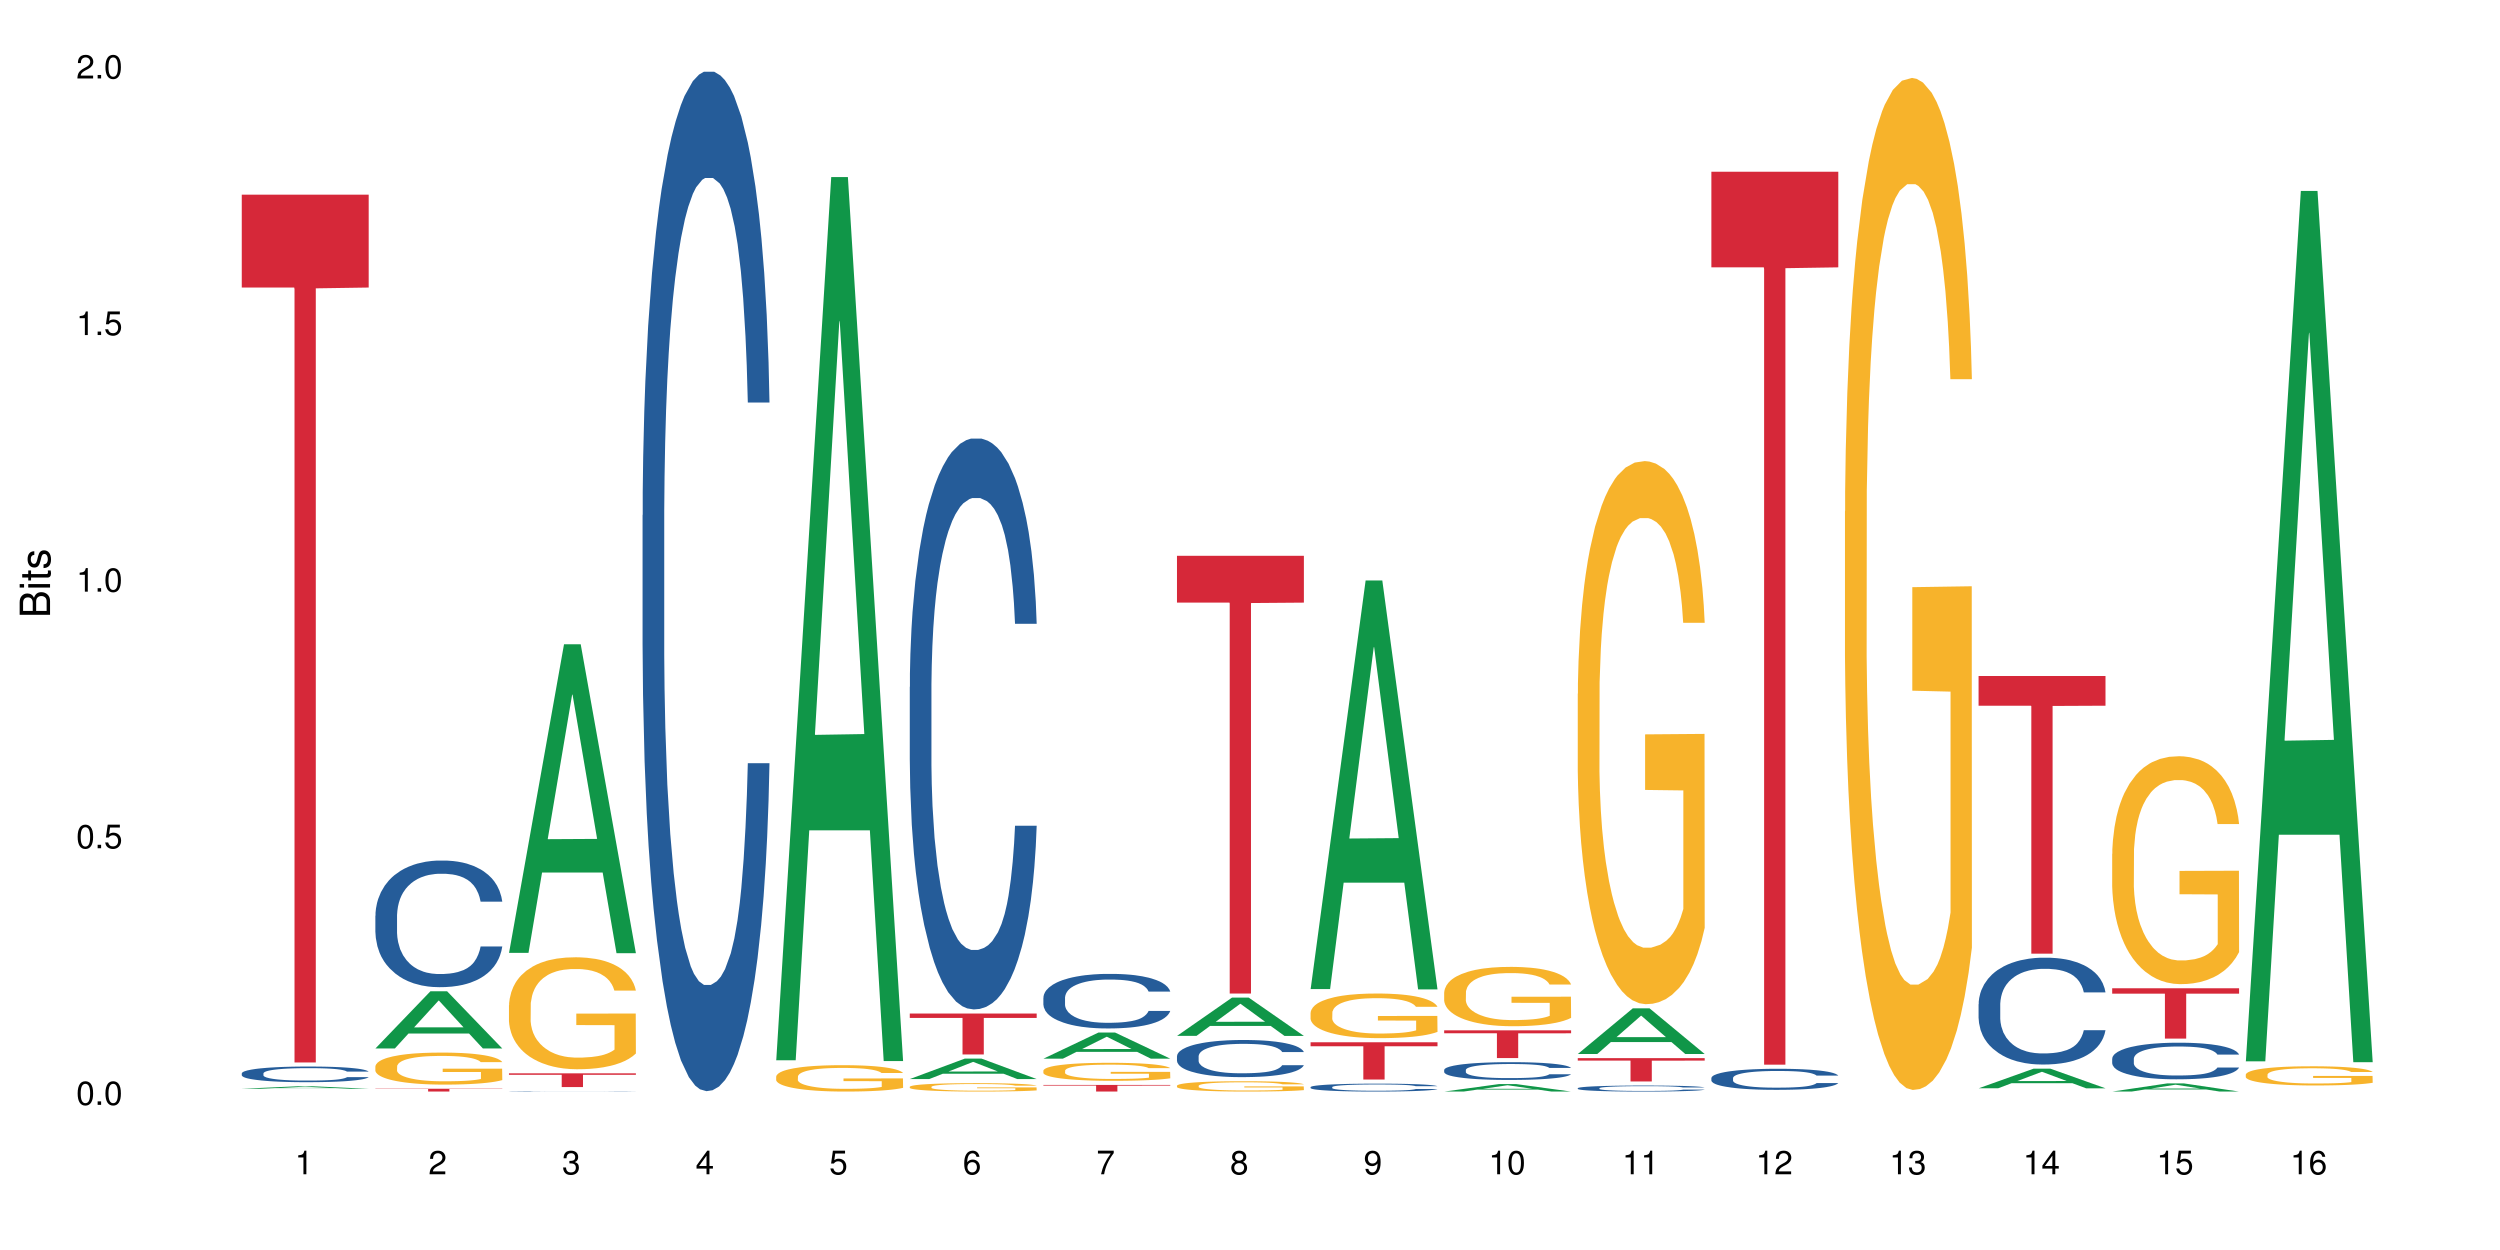 <?xml version="1.0" encoding="UTF-8"?>
<svg xmlns="http://www.w3.org/2000/svg" xmlns:xlink="http://www.w3.org/1999/xlink" width="720pt" height="360pt" viewBox="0 0 720 360" version="1.1">
<defs>
<g>
<symbol overflow="visible" id="glyph0-0">
<path style="stroke:none;" d=""/>
</symbol>
<symbol overflow="visible" id="glyph0-1">
<path style="stroke:none;" d="M 2.641 -6.797 C 2 -6.797 1.422 -6.531 1.078 -6.047 C 0.641 -5.453 0.406 -4.547 0.406 -3.297 C 0.406 -1 1.188 0.219 2.641 0.219 C 4.078 0.219 4.859 -1 4.859 -3.234 C 4.859 -4.562 4.656 -5.438 4.203 -6.047 C 3.844 -6.531 3.281 -6.797 2.641 -6.797 Z M 2.641 -6.047 C 3.547 -6.047 4 -5.125 4 -3.312 C 4 -1.375 3.562 -0.484 2.625 -0.484 C 1.734 -0.484 1.281 -1.422 1.281 -3.281 C 1.281 -5.141 1.734 -6.047 2.641 -6.047 Z M 2.641 -6.047 "/>
</symbol>
<symbol overflow="visible" id="glyph0-2">
<path style="stroke:none;" d="M 1.828 -1 L 0.828 -1 L 0.828 0 L 1.828 0 Z M 1.828 -1 "/>
</symbol>
<symbol overflow="visible" id="glyph0-3">
<path style="stroke:none;" d="M 4.562 -6.797 L 1.062 -6.797 L 0.547 -3.094 L 1.328 -3.094 C 1.719 -3.562 2.047 -3.734 2.578 -3.734 C 3.484 -3.734 4.062 -3.109 4.062 -2.094 C 4.062 -1.125 3.484 -0.531 2.578 -0.531 C 1.828 -0.531 1.375 -0.906 1.188 -1.672 L 0.328 -1.672 C 0.453 -1.109 0.547 -0.844 0.75 -0.594 C 1.125 -0.078 1.828 0.219 2.594 0.219 C 3.969 0.219 4.922 -0.781 4.922 -2.219 C 4.922 -3.562 4.031 -4.484 2.719 -4.484 C 2.25 -4.484 1.859 -4.359 1.469 -4.062 L 1.734 -5.969 L 4.562 -5.969 Z M 4.562 -6.797 "/>
</symbol>
<symbol overflow="visible" id="glyph0-4">
<path style="stroke:none;" d="M 2.484 -4.844 L 2.484 0 L 3.328 0 L 3.328 -6.797 L 2.766 -6.797 C 2.469 -5.75 2.281 -5.609 0.984 -5.453 L 0.984 -4.844 Z M 2.484 -4.844 "/>
</symbol>
<symbol overflow="visible" id="glyph0-5">
<path style="stroke:none;" d="M 4.859 -0.828 L 1.281 -0.828 C 1.359 -1.391 1.672 -1.75 2.5 -2.234 L 3.469 -2.75 C 4.406 -3.266 4.906 -3.969 4.906 -4.812 C 4.906 -5.375 4.672 -5.906 4.266 -6.266 C 3.859 -6.625 3.375 -6.797 2.719 -6.797 C 1.859 -6.797 1.219 -6.5 0.844 -5.922 C 0.609 -5.562 0.5 -5.125 0.484 -4.438 L 1.328 -4.438 C 1.359 -4.906 1.406 -5.188 1.531 -5.406 C 1.75 -5.812 2.188 -6.062 2.703 -6.062 C 3.469 -6.062 4.031 -5.516 4.031 -4.781 C 4.031 -4.25 3.719 -3.797 3.125 -3.438 L 2.234 -2.938 C 0.812 -2.141 0.406 -1.5 0.328 0 L 4.859 0 Z M 4.859 -0.828 "/>
</symbol>
<symbol overflow="visible" id="glyph0-6">
<path style="stroke:none;" d="M 2.125 -3.125 L 2.578 -3.125 C 3.516 -3.125 3.984 -2.703 3.984 -1.891 C 3.984 -1.031 3.469 -0.531 2.578 -0.531 C 1.656 -0.531 1.203 -0.984 1.156 -1.969 L 0.312 -1.969 C 0.344 -1.422 0.438 -1.078 0.609 -0.766 C 0.953 -0.109 1.625 0.219 2.547 0.219 C 3.953 0.219 4.859 -0.609 4.859 -1.906 C 4.859 -2.766 4.516 -3.25 3.703 -3.516 C 4.344 -3.766 4.656 -4.25 4.656 -4.938 C 4.656 -6.109 3.875 -6.797 2.578 -6.797 C 1.203 -6.797 0.484 -6.047 0.453 -4.609 L 1.297 -4.609 C 1.312 -5.016 1.344 -5.25 1.453 -5.453 C 1.641 -5.828 2.062 -6.062 2.594 -6.062 C 3.344 -6.062 3.797 -5.625 3.797 -4.906 C 3.797 -4.422 3.609 -4.141 3.25 -3.984 C 3.016 -3.891 2.719 -3.844 2.125 -3.844 Z M 2.125 -3.125 "/>
</symbol>
<symbol overflow="visible" id="glyph0-7">
<path style="stroke:none;" d="M 3.141 -1.625 L 3.141 0 L 3.984 0 L 3.984 -1.625 L 4.984 -1.625 L 4.984 -2.391 L 3.984 -2.391 L 3.984 -6.797 L 3.359 -6.797 L 0.266 -2.516 L 0.266 -1.625 Z M 3.141 -2.391 L 1 -2.391 L 3.141 -5.359 Z M 3.141 -2.391 "/>
</symbol>
<symbol overflow="visible" id="glyph0-8">
<path style="stroke:none;" d="M 4.781 -5.031 C 4.609 -6.141 3.891 -6.797 2.844 -6.797 C 2.094 -6.797 1.422 -6.438 1.031 -5.828 C 0.609 -5.172 0.406 -4.344 0.406 -3.094 C 0.406 -1.953 0.578 -1.234 0.984 -0.625 C 1.359 -0.078 1.953 0.219 2.703 0.219 C 3.984 0.219 4.922 -0.734 4.922 -2.078 C 4.922 -3.344 4.062 -4.234 2.844 -4.234 C 2.172 -4.234 1.641 -3.969 1.281 -3.469 C 1.281 -5.125 1.828 -6.047 2.797 -6.047 C 3.391 -6.047 3.797 -5.672 3.938 -5.031 Z M 2.734 -3.484 C 3.547 -3.484 4.062 -2.922 4.062 -2 C 4.062 -1.156 3.484 -0.531 2.703 -0.531 C 1.922 -0.531 1.328 -1.188 1.328 -2.047 C 1.328 -2.891 1.906 -3.484 2.734 -3.484 Z M 2.734 -3.484 "/>
</symbol>
<symbol overflow="visible" id="glyph0-9">
<path style="stroke:none;" d="M 4.984 -6.797 L 0.438 -6.797 L 0.438 -5.969 L 4.109 -5.969 C 2.5 -3.656 1.828 -2.234 1.328 0 L 2.219 0 C 2.594 -2.172 3.453 -4.047 4.984 -6.094 Z M 4.984 -6.797 "/>
</symbol>
<symbol overflow="visible" id="glyph0-10">
<path style="stroke:none;" d="M 3.75 -3.578 C 4.453 -4 4.688 -4.344 4.688 -4.984 C 4.688 -6.047 3.844 -6.797 2.641 -6.797 C 1.438 -6.797 0.594 -6.047 0.594 -4.984 C 0.594 -4.359 0.828 -4.016 1.516 -3.578 C 0.734 -3.203 0.359 -2.641 0.359 -1.891 C 0.359 -0.641 1.297 0.219 2.641 0.219 C 3.984 0.219 4.922 -0.641 4.922 -1.875 C 4.922 -2.641 4.531 -3.203 3.75 -3.578 Z M 2.641 -6.047 C 3.359 -6.047 3.812 -5.625 3.812 -4.969 C 3.812 -4.344 3.344 -3.922 2.641 -3.922 C 1.922 -3.922 1.453 -4.344 1.453 -4.984 C 1.453 -5.625 1.922 -6.047 2.641 -6.047 Z M 2.641 -3.203 C 3.484 -3.203 4.062 -2.672 4.062 -1.875 C 4.062 -1.062 3.484 -0.531 2.625 -0.531 C 1.797 -0.531 1.219 -1.078 1.219 -1.875 C 1.219 -2.672 1.797 -3.203 2.641 -3.203 Z M 2.641 -3.203 "/>
</symbol>
<symbol overflow="visible" id="glyph0-11">
<path style="stroke:none;" d="M 0.516 -1.547 C 0.672 -0.438 1.406 0.219 2.438 0.219 C 3.188 0.219 3.859 -0.141 4.266 -0.75 C 4.688 -1.406 4.891 -2.25 4.891 -3.484 C 4.891 -4.625 4.703 -5.359 4.312 -5.953 C 3.938 -6.5 3.344 -6.797 2.594 -6.797 C 1.297 -6.797 0.359 -5.844 0.359 -4.516 C 0.359 -3.25 1.234 -2.344 2.453 -2.344 C 3.094 -2.344 3.562 -2.578 4.016 -3.109 C 4 -1.453 3.469 -0.531 2.5 -0.531 C 1.906 -0.531 1.484 -0.906 1.359 -1.547 Z M 2.578 -6.062 C 3.375 -6.062 3.969 -5.406 3.969 -4.531 C 3.969 -3.688 3.375 -3.094 2.547 -3.094 C 1.734 -3.094 1.234 -3.672 1.234 -4.578 C 1.234 -5.438 1.797 -6.062 2.578 -6.062 Z M 2.578 -6.062 "/>
</symbol>
<symbol overflow="visible" id="glyph1-0">
<path style="stroke:none;" d=""/>
</symbol>
<symbol overflow="visible" id="glyph1-1">
<path style="stroke:none;" d="M 0 -0.953 L 0 -4.891 C 0 -5.719 -0.234 -6.344 -0.734 -6.797 C -1.188 -7.234 -1.812 -7.469 -2.5 -7.469 C -3.547 -7.469 -4.188 -7 -4.625 -5.875 C -4.984 -6.672 -5.641 -7.094 -6.531 -7.094 C -7.156 -7.094 -7.734 -6.859 -8.141 -6.391 C -8.562 -5.938 -8.75 -5.344 -8.75 -4.5 L -8.75 -0.953 Z M -4.984 -2.062 L -7.766 -2.062 L -7.766 -4.219 C -7.766 -4.844 -7.688 -5.203 -7.453 -5.5 C -7.219 -5.812 -6.859 -5.969 -6.375 -5.969 C -5.906 -5.969 -5.531 -5.812 -5.297 -5.5 C -5.062 -5.203 -4.984 -4.844 -4.984 -4.219 Z M -0.984 -2.062 L -4 -2.062 L -4 -4.781 C -4 -5.328 -3.859 -5.688 -3.578 -5.953 C -3.297 -6.219 -2.922 -6.359 -2.484 -6.359 C -2.062 -6.359 -1.688 -6.219 -1.406 -5.953 C -1.109 -5.688 -0.984 -5.328 -0.984 -4.781 Z M -0.984 -2.062 "/>
</symbol>
<symbol overflow="visible" id="glyph1-2">
<path style="stroke:none;" d="M -6.281 -1.797 L -6.281 -0.797 L 0 -0.797 L 0 -1.797 Z M -8.75 -1.797 L -8.75 -0.797 L -7.484 -0.797 L -7.484 -1.797 Z M -8.75 -1.797 "/>
</symbol>
<symbol overflow="visible" id="glyph1-3">
<path style="stroke:none;" d="M -6.281 -3.047 L -6.281 -2.016 L -8.016 -2.016 L -8.016 -1.016 L -6.281 -1.016 L -6.281 -0.172 L -5.469 -0.172 L -5.469 -1.016 L -0.719 -1.016 C -0.078 -1.016 0.281 -1.453 0.281 -2.234 C 0.281 -2.469 0.25 -2.719 0.188 -3.047 L -0.641 -3.047 C -0.609 -2.922 -0.594 -2.766 -0.594 -2.562 C -0.594 -2.141 -0.719 -2.016 -1.156 -2.016 L -5.469 -2.016 L -5.469 -3.047 Z M -6.281 -3.047 "/>
</symbol>
<symbol overflow="visible" id="glyph1-4">
<path style="stroke:none;" d="M -4.531 -5.25 C -5.766 -5.25 -6.469 -4.422 -6.469 -2.969 C -6.469 -1.516 -5.719 -0.562 -4.547 -0.562 C -3.562 -0.562 -3.094 -1.062 -2.734 -2.562 L -2.516 -3.484 C -2.344 -4.188 -2.094 -4.469 -1.625 -4.469 C -1.047 -4.469 -0.641 -3.875 -0.641 -3 C -0.641 -2.453 -0.797 -2 -1.062 -1.75 C -1.25 -1.594 -1.422 -1.531 -1.875 -1.469 L -1.875 -0.406 C -0.422 -0.453 0.281 -1.266 0.281 -2.922 C 0.281 -4.5 -0.5 -5.516 -1.719 -5.516 C -2.656 -5.516 -3.172 -4.984 -3.469 -3.734 L -3.703 -2.766 C -3.891 -1.953 -4.156 -1.609 -4.594 -1.609 C -5.172 -1.609 -5.547 -2.125 -5.547 -2.938 C -5.547 -3.75 -5.203 -4.172 -4.531 -4.203 Z M -4.531 -5.25 "/>
</symbol>
</g>
</defs>
<g id="surface87390">
<rect x="0" y="0" width="720" height="360" style="fill:rgb(100%,100%,100%);fill-opacity:1;stroke:none;"/>
<path style=" stroke:none;fill-rule:nonzero;fill:rgb(6.275%,58.824%,28.235%);fill-opacity:1;" d="M 69.629 313.566 L 69.668 313.566 L 85.484 312.852 L 90.289 312.852 L 106.184 313.57 L 100.598 313.57 L 96.613 313.383 L 79.156 313.383 L 75.254 313.566 L 69.629 313.566 L 80.836 313.305 L 95.012 313.305 L 87.945 312.969 L 87.789 312.969 L 80.797 313.305 L 80.836 313.305 Z M 69.629 313.566 "/>
<path style=" stroke:none;fill-rule:nonzero;fill:rgb(14.51%,36.078%,60%);fill-opacity:1;" d="M 69.629 309.125 L 69.676 309.121 L 69.676 309.023 L 69.809 308.867 L 70.121 308.668 L 70.434 308.531 L 71.234 308.289 L 72.348 308.055 L 73.508 307.871 L 74.355 307.766 L 75.113 307.684 L 76.852 307.531 L 77.965 307.453 L 79.168 307.383 L 80.641 307.312 L 81.711 307.27 L 84.117 307.203 L 85.898 307.176 L 87.281 307.164 L 90.27 307.164 L 92.051 307.18 L 93.344 307.199 L 94.77 307.234 L 95.973 307.27 L 98.07 307.359 L 99.941 307.477 L 100.789 307.543 L 102.125 307.672 L 103.152 307.793 L 103.863 307.902 L 104.668 308.055 L 105.379 308.238 L 105.914 308.449 L 106.184 308.625 L 99.941 308.625 L 99.629 308.461 L 99.273 308.332 L 98.605 308.164 L 97.938 308.047 L 97 307.926 L 96.152 307.848 L 94.992 307.77 L 93.969 307.719 L 92.898 307.684 L 91.875 307.656 L 89.91 307.633 L 87.637 307.633 L 86.793 307.641 L 85.055 307.676 L 84.117 307.703 L 82.781 307.762 L 81.844 307.812 L 80.73 307.898 L 79.973 307.965 L 79.035 308.074 L 78.367 308.168 L 77.609 308.305 L 77.164 308.406 L 76.762 308.523 L 76.406 308.66 L 76.137 308.805 L 75.961 308.957 L 75.871 309.105 L 75.871 309.742 L 75.961 309.891 L 76.184 310.066 L 76.762 310.316 L 77.609 310.535 L 78.59 310.707 L 79.527 310.832 L 80.059 310.891 L 80.773 310.953 L 81.887 311.039 L 83.492 311.121 L 84.43 311.152 L 85.855 311.188 L 87.328 311.203 L 89.289 311.203 L 91.027 311.188 L 92.184 311.164 L 93.391 311.133 L 95.039 311.062 L 96.062 310.996 L 96.953 310.918 L 97.625 310.84 L 98.07 310.773 L 98.738 310.645 L 99.273 310.504 L 99.676 310.363 L 99.941 310.223 L 106.184 310.223 L 105.914 310.387 L 105.516 310.547 L 105.113 310.668 L 104.488 310.812 L 103.773 310.938 L 102.75 311.082 L 101.902 311.176 L 100.789 311.281 L 99.762 311.359 L 98.648 311.43 L 97 311.512 L 95.93 311.551 L 94.77 311.59 L 93.391 311.621 L 91.648 311.652 L 89.777 311.668 L 88.039 311.672 L 86.168 311.664 L 84.785 311.648 L 82.957 311.609 L 80.684 311.535 L 79.035 311.457 L 77.742 311.379 L 76.629 311.297 L 75.379 311.188 L 73.773 311.004 L 72.793 310.863 L 72.125 310.75 L 71.367 310.59 L 70.832 310.445 L 70.207 310.215 L 69.762 309.922 L 69.629 309.695 Z M 69.629 309.125 "/>
<path style=" stroke:none;fill-rule:nonzero;fill:rgb(83.922%,15.686%,22.353%);fill-opacity:1;" d="M 69.629 56.055 L 106.184 56.055 L 106.184 82.809 L 90.949 83.043 L 90.949 305.984 L 84.82 305.984 L 84.82 83.277 L 84.73 82.809 L 69.629 82.809 Z M 69.629 56.055 "/>
<path style=" stroke:none;fill-rule:nonzero;fill:rgb(6.275%,58.824%,28.235%);fill-opacity:1;" d="M 108.105 301.949 L 108.145 301.934 L 123.961 285.488 L 128.766 285.488 L 144.66 301.965 L 139.074 301.965 L 135.09 297.664 L 117.637 297.664 L 113.73 301.949 L 108.105 301.949 L 119.312 295.883 L 133.492 295.871 L 126.422 288.18 L 126.344 288.168 L 126.266 288.211 L 119.273 295.871 L 119.312 295.883 Z M 108.105 301.949 "/>
<path style=" stroke:none;fill-rule:nonzero;fill:rgb(14.51%,36.078%,60%);fill-opacity:1;" d="M 108.105 263.715 L 108.152 263.684 L 108.152 262.883 L 108.285 261.617 L 108.598 260.016 L 108.91 258.918 L 109.711 256.949 L 110.824 255.051 L 111.984 253.586 L 112.832 252.719 L 113.59 252.051 L 115.328 250.816 L 116.441 250.184 L 117.645 249.617 L 119.117 249.051 L 120.188 248.719 L 122.594 248.184 L 124.375 247.953 L 125.758 247.852 L 128.746 247.852 L 130.527 247.984 L 131.82 248.152 L 133.246 248.418 L 134.453 248.719 L 136.547 249.453 L 138.418 250.383 L 139.266 250.918 L 140.602 251.949 L 141.629 252.949 L 142.34 253.816 L 143.145 255.051 L 143.855 256.551 L 144.391 258.25 L 144.66 259.684 L 138.418 259.684 L 138.105 258.348 L 137.75 257.316 L 137.082 255.949 L 136.414 254.984 L 135.477 254.016 L 134.629 253.383 L 133.469 252.75 L 132.445 252.352 L 131.375 252.051 L 130.352 251.852 L 128.391 251.652 L 126.117 251.652 L 125.27 251.719 L 123.531 251.984 L 122.594 252.219 L 121.258 252.684 L 120.32 253.117 L 119.207 253.785 L 118.449 254.352 L 117.512 255.219 L 116.844 255.984 L 116.086 257.082 L 115.641 257.918 L 115.238 258.848 L 114.883 259.949 L 114.613 261.117 L 114.438 262.348 L 114.348 263.547 L 114.348 268.715 L 114.438 269.914 L 114.66 271.312 L 115.238 273.348 L 116.086 275.113 L 117.066 276.512 L 118.004 277.512 L 118.539 277.98 L 119.25 278.512 L 120.363 279.18 L 121.969 279.844 L 122.906 280.113 L 124.332 280.379 L 125.805 280.512 L 127.766 280.512 L 129.504 280.379 L 130.664 280.211 L 131.867 279.945 L 133.516 279.379 L 134.539 278.844 L 135.434 278.211 L 136.102 277.578 L 136.547 277.047 L 137.215 276.012 L 137.75 274.879 L 138.152 273.711 L 138.418 272.578 L 144.66 272.578 L 144.391 273.914 L 143.992 275.211 L 143.59 276.18 L 142.965 277.344 L 142.254 278.379 L 141.227 279.547 L 140.379 280.312 L 139.266 281.145 L 138.242 281.777 L 137.125 282.344 L 135.477 283.012 L 134.406 283.344 L 133.246 283.645 L 131.867 283.91 L 130.129 284.145 L 128.254 284.277 L 126.516 284.309 L 124.645 284.242 L 123.262 284.109 L 121.434 283.812 L 119.16 283.211 L 117.512 282.578 L 116.219 281.945 L 115.105 281.277 L 113.855 280.379 L 112.254 278.91 L 111.27 277.777 L 110.602 276.844 L 109.844 275.547 L 109.309 274.379 L 108.688 272.512 L 108.238 270.148 L 108.105 268.312 Z M 108.105 263.715 "/>
<path style=" stroke:none;fill-rule:nonzero;fill:rgb(96.863%,70.196%,16.863%);fill-opacity:1;" d="M 108.105 307.094 L 108.152 307.086 L 108.152 306.918 L 108.328 306.539 L 108.773 306.016 L 109.355 305.586 L 109.98 305.25 L 110.379 305.074 L 111.047 304.82 L 111.629 304.633 L 113.098 304.254 L 114.973 303.902 L 115.996 303.75 L 117.156 303.605 L 118.805 303.445 L 119.562 303.387 L 121.879 303.254 L 124.512 303.168 L 127.406 303.145 L 128.746 303.152 L 130.574 303.184 L 133.07 303.277 L 134.496 303.363 L 135.609 303.445 L 136.77 303.555 L 138.195 303.727 L 139.531 303.926 L 140.602 304.129 L 141.672 304.383 L 142.562 304.652 L 143.32 304.945 L 143.992 305.301 L 144.391 305.594 L 144.66 305.891 L 138.465 305.891 L 138.105 305.594 L 137.707 305.367 L 137.035 305.09 L 136.367 304.887 L 135.699 304.727 L 134.453 304.508 L 133.383 304.375 L 132.043 304.254 L 130.75 304.18 L 129.281 304.129 L 128.391 304.113 L 126.027 304.113 L 123.887 304.172 L 122.637 304.238 L 121.746 304.305 L 120.5 304.434 L 119.742 304.535 L 119.297 304.602 L 117.957 304.863 L 117.066 305.098 L 116.574 305.258 L 115.953 305.512 L 115.508 305.738 L 115.016 306.074 L 114.75 306.328 L 114.391 306.902 L 114.348 308.418 L 114.48 308.738 L 114.75 309.082 L 115.105 309.387 L 115.641 309.707 L 116.176 309.953 L 117.109 310.281 L 117.914 310.5 L 118.539 310.641 L 119.742 310.871 L 120.23 310.945 L 121.391 311.098 L 122.594 311.215 L 124.066 311.316 L 125.18 311.367 L 126.961 311.41 L 129.234 311.41 L 131.91 311.359 L 133.605 311.293 L 134.762 311.223 L 135.52 311.164 L 136.457 311.07 L 137.125 310.988 L 137.75 310.895 L 138.508 310.754 L 138.508 308.738 L 127.496 308.73 L 127.496 307.785 L 144.613 307.777 L 144.66 311.07 L 143.723 311.301 L 142.562 311.52 L 141.449 311.688 L 140.289 311.832 L 138.641 311.992 L 137.305 312.09 L 135.254 312.211 L 133.383 312.285 L 131.422 312.336 L 129.68 312.363 L 127.633 312.371 L 125.805 312.352 L 123.844 312.301 L 122.281 312.234 L 120.855 312.152 L 119.43 312.043 L 117.645 311.863 L 116.488 311.723 L 115.285 311.543 L 114.078 311.332 L 113.012 311.105 L 112.297 310.93 L 111.582 310.727 L 110.824 310.473 L 110.113 310.188 L 109.578 309.926 L 109.086 309.633 L 108.73 309.352 L 108.375 308.973 L 108.195 308.672 L 108.105 308.41 Z M 108.105 307.094 "/>
<path style=" stroke:none;fill-rule:nonzero;fill:rgb(83.922%,15.686%,22.353%);fill-opacity:1;" d="M 108.105 313.551 L 144.66 313.551 L 144.66 313.637 L 129.426 313.637 L 129.426 314.371 L 123.297 314.371 L 123.297 313.641 L 123.207 313.637 L 108.105 313.637 Z M 108.105 313.551 "/>
<path style=" stroke:none;fill-rule:nonzero;fill:rgb(6.275%,58.824%,28.235%);fill-opacity:1;" d="M 146.582 274.434 L 146.621 274.348 L 162.438 185.547 L 167.242 185.547 L 183.137 274.516 L 177.551 274.516 L 173.57 251.293 L 156.113 251.293 L 152.207 274.434 L 146.582 274.434 L 157.793 241.684 L 171.969 241.602 L 164.898 200.082 L 164.82 199.996 L 164.742 200.25 L 157.754 241.602 L 157.793 241.684 Z M 146.582 274.434 "/>
<path style=" stroke:none;fill-rule:nonzero;fill:rgb(14.51%,36.078%,60%);fill-opacity:1;" d="M 146.582 314.305 L 146.629 314.305 L 146.629 314.301 L 146.762 314.297 L 147.074 314.289 L 147.387 314.289 L 148.188 314.281 L 149.301 314.273 L 150.461 314.27 L 151.309 314.266 L 152.066 314.266 L 153.805 314.262 L 154.918 314.258 L 156.121 314.258 L 157.594 314.254 L 161.07 314.254 L 162.855 314.25 L 170.297 314.25 L 171.727 314.254 L 172.93 314.254 L 175.023 314.258 L 176.895 314.258 L 177.742 314.262 L 179.078 314.266 L 180.105 314.27 L 180.82 314.27 L 181.621 314.273 L 182.336 314.281 L 182.867 314.285 L 183.137 314.289 L 176.895 314.289 L 176.582 314.285 L 176.227 314.281 L 174.891 314.273 L 173.953 314.27 L 173.105 314.27 L 171.949 314.266 L 168.828 314.266 L 166.867 314.262 L 163.746 314.262 L 162.008 314.266 L 159.734 314.266 L 158.797 314.27 L 157.684 314.27 L 156.926 314.273 L 155.988 314.273 L 155.32 314.277 L 154.562 314.281 L 154.117 314.285 L 153.715 314.285 L 153.359 314.289 L 153.09 314.293 L 152.914 314.297 L 152.824 314.301 L 152.824 314.32 L 152.914 314.324 L 153.137 314.328 L 153.715 314.336 L 154.562 314.34 L 155.543 314.344 L 156.48 314.348 L 157.016 314.352 L 157.727 314.352 L 158.844 314.355 L 161.383 314.355 L 162.809 314.359 L 167.98 314.359 L 169.141 314.355 L 171.992 314.355 L 173.016 314.352 L 173.91 314.352 L 174.578 314.348 L 175.023 314.348 L 175.691 314.344 L 176.227 314.34 L 176.629 314.336 L 176.895 314.332 L 183.137 314.332 L 182.867 314.336 L 182.469 314.34 L 182.066 314.344 L 181.441 314.348 L 180.73 314.352 L 179.703 314.355 L 178.855 314.359 L 177.742 314.359 L 176.719 314.363 L 175.602 314.363 L 173.953 314.367 L 171.727 314.367 L 170.344 314.371 L 161.738 314.371 L 159.91 314.367 L 157.637 314.367 L 155.988 314.363 L 154.695 314.363 L 153.582 314.359 L 152.332 314.359 L 150.73 314.352 L 149.75 314.348 L 149.078 314.348 L 148.32 314.344 L 147.785 314.34 L 147.164 314.332 L 146.719 314.324 L 146.582 314.316 Z M 146.582 314.305 "/>
<path style=" stroke:none;fill-rule:nonzero;fill:rgb(96.863%,70.196%,16.863%);fill-opacity:1;" d="M 146.582 289.508 L 146.629 289.48 L 146.629 288.891 L 146.805 287.566 L 147.25 285.738 L 147.832 284.238 L 148.457 283.059 L 148.855 282.441 L 149.523 281.559 L 150.105 280.91 L 151.574 279.582 L 153.449 278.348 L 154.473 277.816 L 155.633 277.316 L 157.281 276.758 L 158.039 276.551 L 160.359 276.078 L 162.988 275.785 L 165.887 275.695 L 167.223 275.727 L 169.051 275.844 L 171.547 276.168 L 172.973 276.461 L 174.086 276.758 L 175.246 277.141 L 176.672 277.727 L 178.012 278.434 L 179.078 279.141 L 180.148 280.023 L 181.043 280.969 L 181.801 282 L 182.469 283.234 L 182.867 284.266 L 183.137 285.297 L 176.941 285.297 L 176.582 284.266 L 176.184 283.473 L 175.516 282.5 L 174.844 281.793 L 174.176 281.234 L 172.93 280.469 L 171.859 279.996 L 170.52 279.582 L 169.227 279.32 L 167.758 279.141 L 166.867 279.082 L 164.504 279.082 L 162.363 279.289 L 161.117 279.523 L 160.223 279.762 L 158.977 280.203 L 158.219 280.555 L 157.773 280.789 L 156.434 281.703 L 155.543 282.527 L 155.055 283.09 L 154.43 283.973 L 153.984 284.766 L 153.492 285.945 L 153.227 286.828 L 152.867 288.832 L 152.824 294.133 L 152.957 295.25 L 153.227 296.457 L 153.582 297.52 L 154.117 298.637 L 154.652 299.492 L 155.586 300.641 L 156.391 301.406 L 157.016 301.906 L 158.219 302.703 L 158.707 302.969 L 159.867 303.496 L 161.07 303.91 L 162.543 304.262 L 163.656 304.441 L 165.438 304.586 L 167.711 304.586 L 170.387 304.41 L 172.082 304.176 L 173.242 303.941 L 174 303.734 L 174.934 303.41 L 175.602 303.113 L 176.227 302.789 L 176.984 302.289 L 176.984 295.25 L 165.973 295.223 L 165.973 291.922 L 183.094 291.895 L 183.137 303.41 L 182.199 304.203 L 181.043 304.969 L 179.926 305.559 L 178.77 306.059 L 177.117 306.621 L 175.781 306.973 L 173.73 307.387 L 171.859 307.648 L 169.898 307.828 L 168.16 307.914 L 166.109 307.945 L 164.281 307.887 L 162.32 307.711 L 160.758 307.473 L 159.332 307.18 L 157.906 306.797 L 156.121 306.18 L 154.965 305.676 L 153.762 305.059 L 152.555 304.324 L 151.488 303.527 L 150.773 302.91 L 150.059 302.203 L 149.301 301.316 L 148.59 300.316 L 148.055 299.402 L 147.562 298.375 L 147.207 297.402 L 146.852 296.074 L 146.672 295.016 L 146.582 294.102 Z M 146.582 289.508 "/>
<path style=" stroke:none;fill-rule:nonzero;fill:rgb(83.922%,15.686%,22.353%);fill-opacity:1;" d="M 146.582 309.125 L 183.137 309.125 L 183.137 309.547 L 167.902 309.551 L 167.902 313.07 L 161.773 313.07 L 161.773 309.555 L 161.684 309.547 L 146.582 309.547 Z M 146.582 309.125 "/>
<path style=" stroke:none;fill-rule:nonzero;fill:rgb(14.51%,36.078%,60%);fill-opacity:1;" d="M 185.059 148.406 L 185.105 148.137 L 185.105 141.699 L 185.238 131.5 L 185.551 118.617 L 185.863 109.762 L 186.664 93.926 L 187.781 78.629 L 188.938 66.824 L 189.785 59.844 L 190.543 54.477 L 192.281 44.547 L 193.395 39.449 L 194.602 34.887 L 196.07 30.324 L 197.141 27.641 L 199.547 23.348 L 201.332 21.469 L 202.711 20.664 L 205.699 20.664 L 207.484 21.738 L 208.773 23.078 L 210.203 25.227 L 211.406 27.641 L 213.5 33.543 L 215.371 41.059 L 216.219 45.352 L 217.559 53.672 L 218.582 61.723 L 219.297 68.699 L 220.098 78.629 L 220.812 90.707 L 221.348 104.395 L 221.613 115.934 L 215.371 115.934 L 215.062 105.199 L 214.703 96.879 L 214.035 85.875 L 213.367 78.094 L 212.43 70.312 L 211.582 65.211 L 210.426 60.113 L 209.398 56.895 L 208.328 54.477 L 207.305 52.867 L 205.344 51.258 L 203.07 51.258 L 202.223 51.793 L 200.484 53.941 L 199.547 55.82 L 198.211 59.578 L 197.273 63.066 L 196.16 68.434 L 195.402 72.996 L 194.465 79.973 L 193.797 86.145 L 193.039 95 L 192.594 101.711 L 192.191 109.227 L 191.836 118.082 L 191.57 127.473 L 191.391 137.402 L 191.301 147.066 L 191.301 188.66 L 191.391 198.324 L 191.613 209.594 L 192.191 225.965 L 193.039 240.188 L 194.02 251.461 L 194.957 259.512 L 195.492 263.27 L 196.203 267.562 L 197.32 272.93 L 198.922 278.297 L 199.859 280.445 L 201.285 282.59 L 202.758 283.664 L 204.719 283.664 L 206.457 282.59 L 207.617 281.25 L 208.82 279.102 L 210.469 274.539 L 211.496 270.246 L 212.387 265.148 L 213.055 260.047 L 213.5 255.754 L 214.168 247.434 L 214.703 238.309 L 215.105 228.918 L 215.371 219.793 L 221.613 219.793 L 221.348 230.527 L 220.945 240.992 L 220.543 248.777 L 219.918 258.168 L 219.207 266.488 L 218.18 275.883 L 217.336 282.055 L 216.219 288.762 L 215.195 293.863 L 214.078 298.426 L 212.43 303.793 L 211.359 306.477 L 210.203 308.891 L 208.82 311.039 L 207.082 312.918 L 205.211 313.992 L 203.469 314.258 L 201.598 313.723 L 200.215 312.648 L 198.391 310.234 L 196.117 305.402 L 194.465 300.305 L 193.172 295.203 L 192.059 289.836 L 190.812 282.59 L 189.207 270.781 L 188.227 261.66 L 187.555 254.145 L 186.797 243.676 L 186.266 234.285 L 185.641 219.258 L 185.195 200.203 L 185.059 185.441 Z M 185.059 148.406 "/>
<path style=" stroke:none;fill-rule:nonzero;fill:rgb(6.275%,58.824%,28.235%);fill-opacity:1;" d="M 223.539 305.352 L 223.578 305.113 L 239.391 51.004 L 244.195 51.004 L 260.09 305.59 L 254.504 305.59 L 250.523 239.137 L 233.066 239.137 L 229.16 305.352 L 223.539 305.352 L 234.746 211.645 L 248.922 211.406 L 241.852 92.602 L 241.773 92.359 L 241.695 93.078 L 234.707 211.406 L 234.746 211.645 Z M 223.539 305.352 "/>
<path style=" stroke:none;fill-rule:nonzero;fill:rgb(96.863%,70.196%,16.863%);fill-opacity:1;" d="M 223.539 310.023 L 223.582 310.02 L 223.582 309.879 L 223.762 309.566 L 224.207 309.137 L 224.785 308.781 L 225.41 308.504 L 225.812 308.359 L 226.48 308.152 L 227.059 308 L 228.531 307.688 L 230.402 307.395 L 231.426 307.27 L 232.586 307.152 L 234.234 307.02 L 234.992 306.973 L 237.312 306.859 L 239.941 306.789 L 242.84 306.77 L 244.176 306.777 L 246.004 306.805 L 248.5 306.879 L 249.926 306.949 L 251.043 307.02 L 252.199 307.109 L 253.625 307.25 L 254.965 307.414 L 256.035 307.582 L 257.105 307.789 L 257.996 308.012 L 258.754 308.254 L 259.422 308.547 L 259.824 308.789 L 260.09 309.031 L 253.895 309.031 L 253.539 308.789 L 253.137 308.602 L 252.469 308.371 L 251.801 308.207 L 251.129 308.074 L 249.883 307.895 L 248.812 307.781 L 247.477 307.688 L 246.184 307.625 L 244.711 307.582 L 243.82 307.566 L 241.457 307.566 L 239.316 307.617 L 238.07 307.672 L 237.18 307.727 L 235.93 307.832 L 235.172 307.914 L 234.727 307.969 L 233.391 308.184 L 232.496 308.379 L 232.008 308.512 L 231.383 308.719 L 230.938 308.906 L 230.445 309.184 L 230.18 309.395 L 229.824 309.867 L 229.777 311.113 L 229.91 311.379 L 230.18 311.664 L 230.535 311.914 L 231.07 312.176 L 231.605 312.379 L 232.543 312.648 L 233.344 312.828 L 233.969 312.949 L 235.172 313.137 L 235.664 313.199 L 236.82 313.324 L 238.023 313.418 L 239.496 313.504 L 240.609 313.543 L 242.395 313.578 L 244.668 313.578 L 247.34 313.539 L 249.035 313.48 L 250.195 313.426 L 250.953 313.379 L 251.887 313.301 L 252.559 313.23 L 253.18 313.156 L 253.938 313.039 L 253.938 311.379 L 242.93 311.371 L 242.93 310.594 L 260.047 310.586 L 260.09 313.301 L 259.152 313.488 L 257.996 313.668 L 256.879 313.809 L 255.723 313.926 L 254.074 314.059 L 252.734 314.141 L 250.684 314.238 L 248.812 314.301 L 246.852 314.344 L 245.113 314.363 L 243.062 314.371 L 241.234 314.355 L 239.273 314.316 L 237.711 314.258 L 236.285 314.191 L 234.859 314.102 L 233.078 313.953 L 231.918 313.836 L 230.715 313.691 L 229.512 313.516 L 228.441 313.328 L 227.727 313.184 L 227.016 313.016 L 226.258 312.809 L 225.543 312.574 L 225.008 312.359 L 224.52 312.113 L 224.16 311.887 L 223.805 311.574 L 223.625 311.324 L 223.539 311.109 Z M 223.539 310.023 "/>
<path style=" stroke:none;fill-rule:nonzero;fill:rgb(6.275%,58.824%,28.235%);fill-opacity:1;" d="M 262.016 310.766 L 262.055 310.758 L 277.871 304.875 L 282.672 304.875 L 298.566 310.77 L 292.984 310.77 L 289 309.23 L 271.543 309.23 L 267.637 310.766 L 262.016 310.766 L 273.223 308.594 L 287.398 308.59 L 280.328 305.84 L 280.25 305.832 L 280.172 305.852 L 273.184 308.59 L 273.223 308.594 Z M 262.016 310.766 "/>
<path style=" stroke:none;fill-rule:nonzero;fill:rgb(14.51%,36.078%,60%);fill-opacity:1;" d="M 262.016 197.844 L 262.059 197.695 L 262.059 194.086 L 262.191 188.375 L 262.504 181.164 L 262.816 176.203 L 263.617 167.336 L 264.734 158.77 L 265.891 152.16 L 266.738 148.25 L 267.496 145.246 L 269.234 139.684 L 270.352 136.828 L 271.555 134.273 L 273.023 131.719 L 274.094 130.219 L 276.5 127.812 L 278.285 126.762 L 279.668 126.309 L 282.652 126.309 L 284.438 126.91 L 285.73 127.664 L 287.156 128.863 L 288.359 130.219 L 290.453 133.523 L 292.328 137.73 L 293.172 140.137 L 294.512 144.793 L 295.535 149.305 L 296.25 153.211 L 297.051 158.77 L 297.766 165.535 L 298.301 173.199 L 298.566 179.66 L 292.328 179.66 L 292.016 173.648 L 291.656 168.992 L 290.988 162.828 L 290.32 158.469 L 289.383 154.113 L 288.539 151.258 L 287.379 148.402 L 286.352 146.598 L 285.285 145.246 L 284.258 144.344 L 282.297 143.441 L 280.023 143.441 L 279.176 143.742 L 277.438 144.945 L 276.5 145.996 L 275.164 148.102 L 274.227 150.055 L 273.113 153.059 L 272.355 155.613 L 271.422 159.523 L 270.75 162.98 L 269.992 167.938 L 269.547 171.695 L 269.148 175.902 L 268.789 180.863 L 268.523 186.121 L 268.344 191.684 L 268.254 197.094 L 268.254 220.387 L 268.344 225.797 L 268.566 232.109 L 269.148 241.277 L 269.992 249.242 L 270.973 255.555 L 271.91 260.062 L 272.445 262.164 L 273.16 264.57 L 274.273 267.574 L 275.879 270.582 L 276.812 271.785 L 278.238 272.984 L 279.711 273.586 L 281.672 273.586 L 283.41 272.984 L 284.57 272.234 L 285.773 271.031 L 287.422 268.477 L 288.449 266.074 L 289.34 263.219 L 290.008 260.363 L 290.453 257.957 L 291.121 253.301 L 291.656 248.191 L 292.059 242.93 L 292.328 237.82 L 298.566 237.82 L 298.301 243.832 L 297.898 249.691 L 297.496 254.051 L 296.875 259.309 L 296.16 263.969 L 295.137 269.23 L 294.289 272.688 L 293.172 276.441 L 292.148 279.297 L 291.035 281.852 L 289.383 284.859 L 288.316 286.363 L 287.156 287.715 L 285.773 288.918 L 284.035 289.969 L 282.164 290.57 L 280.426 290.719 L 278.551 290.418 L 277.172 289.816 L 275.344 288.465 L 273.07 285.762 L 271.422 282.906 L 270.129 280.051 L 269.012 277.043 L 267.766 272.984 L 266.16 266.375 L 265.18 261.266 L 264.512 257.055 L 263.754 251.195 L 263.219 245.934 L 262.594 237.52 L 262.148 226.848 L 262.016 218.582 Z M 262.016 197.844 "/>
<path style=" stroke:none;fill-rule:nonzero;fill:rgb(96.863%,70.196%,16.863%);fill-opacity:1;" d="M 262.016 312.984 L 262.059 312.984 L 262.059 312.941 L 262.238 312.84 L 262.684 312.703 L 263.262 312.59 L 263.887 312.5 L 264.289 312.457 L 264.957 312.391 L 265.535 312.34 L 267.008 312.242 L 268.879 312.148 L 269.906 312.109 L 271.062 312.07 L 272.711 312.027 L 273.469 312.012 L 275.789 311.977 L 278.418 311.957 L 281.316 311.949 L 282.652 311.953 L 284.48 311.961 L 286.977 311.984 L 288.402 312.008 L 289.52 312.027 L 290.676 312.059 L 292.105 312.102 L 293.441 312.156 L 294.512 312.207 L 295.582 312.273 L 296.473 312.344 L 297.23 312.422 L 297.898 312.516 L 298.301 312.594 L 298.566 312.672 L 292.371 312.672 L 292.016 312.594 L 291.613 312.531 L 290.945 312.461 L 290.277 312.406 L 289.605 312.363 L 288.359 312.309 L 287.289 312.273 L 285.953 312.242 L 284.66 312.223 L 283.188 312.207 L 282.297 312.203 L 279.934 312.203 L 277.793 312.219 L 276.547 312.238 L 275.656 312.254 L 274.406 312.289 L 273.648 312.312 L 273.203 312.332 L 271.867 312.398 L 270.973 312.461 L 270.484 312.504 L 269.859 312.57 L 269.414 312.629 L 268.922 312.719 L 268.656 312.785 L 268.301 312.934 L 268.254 313.332 L 268.391 313.418 L 268.656 313.508 L 269.012 313.586 L 269.547 313.672 L 270.082 313.734 L 271.02 313.82 L 271.82 313.879 L 272.445 313.918 L 273.648 313.977 L 274.141 313.996 L 275.297 314.035 L 276.5 314.066 L 277.973 314.094 L 279.086 314.109 L 280.871 314.117 L 283.145 314.117 L 285.816 314.105 L 287.512 314.086 L 288.672 314.07 L 289.43 314.055 L 290.363 314.031 L 291.035 314.008 L 291.656 313.984 L 292.414 313.945 L 292.414 313.418 L 281.406 313.414 L 281.406 313.168 L 298.523 313.164 L 298.566 314.031 L 297.633 314.09 L 296.473 314.148 L 295.359 314.191 L 294.199 314.23 L 292.551 314.27 L 291.211 314.297 L 289.16 314.328 L 287.289 314.348 L 285.328 314.363 L 283.59 314.367 L 281.539 314.371 L 279.711 314.367 L 277.75 314.352 L 276.191 314.336 L 274.762 314.312 L 273.336 314.285 L 271.555 314.238 L 270.395 314.199 L 269.191 314.152 L 267.988 314.098 L 266.918 314.039 L 266.203 313.992 L 265.492 313.938 L 264.734 313.875 L 264.02 313.797 L 263.484 313.73 L 262.996 313.652 L 262.637 313.578 L 262.281 313.48 L 262.102 313.398 L 262.016 313.332 Z M 262.016 312.984 "/>
<path style=" stroke:none;fill-rule:nonzero;fill:rgb(83.922%,15.686%,22.353%);fill-opacity:1;" d="M 262.016 291.898 L 298.566 291.898 L 298.566 293.16 L 283.332 293.172 L 283.332 303.695 L 277.203 303.695 L 277.203 293.184 L 277.113 293.16 L 262.016 293.16 Z M 262.016 291.898 "/>
<path style=" stroke:none;fill-rule:nonzero;fill:rgb(6.275%,58.824%,28.235%);fill-opacity:1;" d="M 300.492 304.895 L 300.531 304.891 L 316.348 297.375 L 321.148 297.375 L 337.043 304.902 L 331.461 304.902 L 327.477 302.938 L 310.02 302.938 L 306.113 304.895 L 300.492 304.895 L 311.699 302.125 L 325.875 302.117 L 318.809 298.605 L 318.73 298.598 L 318.652 298.621 L 311.66 302.117 L 311.699 302.125 Z M 300.492 304.895 "/>
<path style=" stroke:none;fill-rule:nonzero;fill:rgb(14.51%,36.078%,60%);fill-opacity:1;" d="M 300.492 287.32 L 300.535 287.305 L 300.535 286.961 L 300.668 286.414 L 300.98 285.727 L 301.293 285.254 L 302.098 284.406 L 303.211 283.586 L 304.371 282.953 L 305.215 282.582 L 305.973 282.293 L 307.711 281.762 L 308.828 281.488 L 310.031 281.246 L 311.5 281 L 312.57 280.855 L 314.98 280.629 L 316.762 280.527 L 318.145 280.484 L 321.129 280.484 L 322.914 280.543 L 324.207 280.613 L 325.633 280.727 L 326.836 280.855 L 328.93 281.172 L 330.805 281.574 L 331.652 281.805 L 332.988 282.25 L 334.012 282.68 L 334.727 283.055 L 335.527 283.586 L 336.242 284.234 L 336.777 284.965 L 337.043 285.582 L 330.805 285.582 L 330.492 285.008 L 330.137 284.562 L 329.465 283.973 L 328.797 283.559 L 327.863 283.141 L 327.016 282.867 L 325.855 282.594 L 324.832 282.422 L 323.762 282.293 L 322.734 282.207 L 320.773 282.121 L 318.5 282.121 L 317.652 282.148 L 315.914 282.266 L 314.98 282.367 L 313.641 282.566 L 312.707 282.754 L 311.59 283.039 L 310.832 283.285 L 309.898 283.656 L 309.227 283.988 L 308.469 284.461 L 308.023 284.82 L 307.625 285.223 L 307.266 285.699 L 307 286.199 L 306.82 286.73 L 306.73 287.25 L 306.73 289.477 L 306.82 289.992 L 307.043 290.594 L 307.625 291.473 L 308.469 292.234 L 309.449 292.836 L 310.387 293.266 L 310.922 293.469 L 311.637 293.699 L 312.75 293.984 L 314.355 294.273 L 315.289 294.387 L 316.719 294.504 L 318.188 294.559 L 320.148 294.559 L 321.887 294.504 L 323.047 294.43 L 324.25 294.316 L 325.898 294.07 L 326.926 293.84 L 327.816 293.57 L 328.484 293.297 L 328.93 293.066 L 329.602 292.621 L 330.137 292.133 L 330.535 291.629 L 330.805 291.141 L 337.043 291.141 L 336.777 291.715 L 336.375 292.277 L 335.973 292.691 L 335.352 293.195 L 334.637 293.641 L 333.613 294.145 L 332.766 294.473 L 331.652 294.832 L 330.625 295.105 L 329.512 295.348 L 327.863 295.637 L 326.793 295.781 L 325.633 295.91 L 324.25 296.023 L 322.512 296.125 L 320.641 296.184 L 318.902 296.195 L 317.027 296.168 L 315.648 296.109 L 313.82 295.98 L 311.547 295.723 L 309.898 295.449 L 308.605 295.176 L 307.488 294.891 L 306.242 294.504 L 304.637 293.871 L 303.656 293.383 L 302.988 292.98 L 302.23 292.418 L 301.695 291.918 L 301.07 291.113 L 300.625 290.094 L 300.492 289.305 Z M 300.492 287.32 "/>
<path style=" stroke:none;fill-rule:nonzero;fill:rgb(96.863%,70.196%,16.863%);fill-opacity:1;" d="M 300.492 308.309 L 300.535 308.305 L 300.535 308.207 L 300.715 307.996 L 301.16 307.699 L 301.738 307.457 L 302.363 307.27 L 302.766 307.168 L 303.434 307.027 L 304.012 306.922 L 305.484 306.711 L 307.355 306.512 L 308.383 306.426 L 309.539 306.344 L 311.191 306.254 L 311.949 306.219 L 314.266 306.145 L 316.895 306.098 L 319.793 306.082 L 321.129 306.086 L 322.957 306.105 L 325.453 306.16 L 326.879 306.207 L 327.996 306.254 L 329.152 306.316 L 330.582 306.41 L 331.918 306.523 L 332.988 306.637 L 334.059 306.781 L 334.949 306.934 L 335.707 307.098 L 336.375 307.297 L 336.777 307.465 L 337.043 307.629 L 330.848 307.629 L 330.492 307.465 L 330.09 307.336 L 329.422 307.18 L 328.754 307.066 L 328.086 306.977 L 326.836 306.852 L 325.766 306.777 L 324.43 306.711 L 323.137 306.668 L 321.664 306.637 L 320.773 306.629 L 318.41 306.629 L 316.27 306.66 L 315.023 306.699 L 314.133 306.738 L 312.883 306.809 L 312.125 306.867 L 311.68 306.902 L 310.344 307.051 L 309.449 307.184 L 308.961 307.273 L 308.336 307.414 L 307.891 307.543 L 307.402 307.734 L 307.133 307.875 L 306.777 308.199 L 306.73 309.051 L 306.867 309.234 L 307.133 309.426 L 307.488 309.598 L 308.023 309.777 L 308.559 309.914 L 309.496 310.102 L 310.297 310.223 L 310.922 310.305 L 312.125 310.434 L 312.617 310.477 L 313.773 310.562 L 314.98 310.629 L 316.449 310.684 L 317.562 310.711 L 319.348 310.738 L 321.621 310.738 L 324.297 310.707 L 325.988 310.672 L 327.148 310.633 L 327.906 310.598 L 328.844 310.547 L 329.512 310.5 L 330.137 310.445 L 330.895 310.367 L 330.895 309.234 L 319.883 309.227 L 319.883 308.695 L 337 308.691 L 337.043 310.547 L 336.109 310.676 L 334.949 310.797 L 333.836 310.895 L 332.676 310.973 L 331.027 311.062 L 329.688 311.121 L 327.637 311.188 L 325.766 311.23 L 323.805 311.258 L 322.066 311.273 L 320.016 311.277 L 318.188 311.27 L 316.227 311.238 L 314.668 311.203 L 313.238 311.152 L 311.812 311.094 L 310.031 310.992 L 308.871 310.91 L 307.668 310.812 L 306.465 310.695 L 305.395 310.566 L 304.68 310.465 L 303.969 310.352 L 303.211 310.211 L 302.496 310.047 L 301.961 309.902 L 301.473 309.734 L 301.117 309.578 L 300.758 309.367 L 300.582 309.195 L 300.492 309.047 Z M 300.492 308.309 "/>
<path style=" stroke:none;fill-rule:nonzero;fill:rgb(83.922%,15.686%,22.353%);fill-opacity:1;" d="M 300.492 312.457 L 337.043 312.457 L 337.043 312.66 L 321.809 312.664 L 321.809 314.371 L 315.68 314.371 L 315.68 312.664 L 315.594 312.66 L 300.492 312.66 Z M 300.492 312.457 "/>
<path style=" stroke:none;fill-rule:nonzero;fill:rgb(6.275%,58.824%,28.235%);fill-opacity:1;" d="M 338.969 298.336 L 339.008 298.324 L 354.824 287.309 L 359.625 287.309 L 375.52 298.348 L 369.938 298.348 L 365.953 295.465 L 348.496 295.465 L 344.59 298.336 L 338.969 298.336 L 350.176 294.273 L 364.352 294.262 L 357.285 289.109 L 357.207 289.102 L 357.129 289.133 L 350.137 294.262 L 350.176 294.273 Z M 338.969 298.336 "/>
<path style=" stroke:none;fill-rule:nonzero;fill:rgb(14.51%,36.078%,60%);fill-opacity:1;" d="M 338.969 304.176 L 339.012 304.168 L 339.012 303.934 L 339.145 303.559 L 339.457 303.09 L 339.77 302.77 L 340.574 302.191 L 341.688 301.637 L 342.848 301.207 L 343.691 300.953 L 344.449 300.758 L 346.191 300.395 L 347.305 300.211 L 348.508 300.043 L 349.98 299.879 L 351.047 299.781 L 353.457 299.625 L 355.238 299.555 L 356.621 299.527 L 359.605 299.527 L 361.391 299.566 L 362.684 299.613 L 364.109 299.691 L 365.312 299.781 L 367.41 299.996 L 369.281 300.27 L 370.129 300.426 L 371.465 300.727 L 372.488 301.02 L 373.203 301.273 L 374.004 301.637 L 374.719 302.074 L 375.254 302.574 L 375.52 302.992 L 369.281 302.992 L 368.969 302.602 L 368.613 302.301 L 367.941 301.898 L 367.273 301.617 L 366.34 301.332 L 365.492 301.148 L 364.332 300.961 L 363.309 300.844 L 362.238 300.758 L 361.211 300.699 L 359.25 300.641 L 356.977 300.641 L 356.129 300.66 L 354.391 300.738 L 353.457 300.805 L 352.117 300.941 L 351.184 301.07 L 350.066 301.266 L 349.309 301.43 L 348.375 301.684 L 347.707 301.91 L 346.949 302.23 L 346.5 302.477 L 346.102 302.75 L 345.742 303.07 L 345.477 303.414 L 345.297 303.777 L 345.207 304.129 L 345.207 305.641 L 345.297 305.992 L 345.52 306.402 L 346.102 307 L 346.949 307.516 L 347.93 307.93 L 348.863 308.223 L 349.398 308.359 L 350.113 308.516 L 351.227 308.711 L 352.832 308.906 L 353.77 308.984 L 355.195 309.062 L 356.664 309.102 L 358.625 309.102 L 360.363 309.062 L 361.523 309.012 L 362.727 308.934 L 364.379 308.77 L 365.402 308.613 L 366.293 308.426 L 366.961 308.242 L 367.41 308.086 L 368.078 307.781 L 368.613 307.449 L 369.012 307.105 L 369.281 306.773 L 375.52 306.773 L 375.254 307.164 L 374.852 307.547 L 374.453 307.828 L 373.828 308.172 L 373.113 308.477 L 372.09 308.816 L 371.242 309.043 L 370.129 309.285 L 369.102 309.473 L 367.988 309.637 L 366.34 309.832 L 365.27 309.93 L 364.109 310.02 L 362.727 310.098 L 360.988 310.164 L 359.117 310.203 L 357.379 310.215 L 355.508 310.195 L 354.125 310.156 L 352.297 310.066 L 350.023 309.891 L 348.375 309.707 L 347.082 309.52 L 345.965 309.324 L 344.719 309.062 L 343.113 308.633 L 342.133 308.301 L 341.465 308.027 L 340.707 307.645 L 340.172 307.301 L 339.547 306.754 L 339.102 306.062 L 338.969 305.523 Z M 338.969 304.176 "/>
<path style=" stroke:none;fill-rule:nonzero;fill:rgb(96.863%,70.196%,16.863%);fill-opacity:1;" d="M 338.969 312.668 L 339.012 312.664 L 339.012 312.613 L 339.191 312.488 L 339.637 312.32 L 340.215 312.184 L 340.84 312.074 L 341.242 312.016 L 341.91 311.934 L 342.488 311.875 L 343.961 311.754 L 345.832 311.637 L 346.859 311.59 L 348.016 311.543 L 349.668 311.492 L 350.426 311.473 L 352.742 311.43 L 355.371 311.402 L 358.27 311.395 L 359.605 311.395 L 361.434 311.406 L 363.93 311.438 L 365.359 311.465 L 366.473 311.492 L 367.633 311.527 L 369.059 311.582 L 370.395 311.645 L 371.465 311.711 L 372.535 311.793 L 373.426 311.879 L 374.184 311.977 L 374.852 312.09 L 375.254 312.184 L 375.52 312.281 L 369.324 312.281 L 368.969 312.184 L 368.566 312.109 L 367.898 312.023 L 367.23 311.957 L 366.562 311.906 L 365.312 311.832 L 364.242 311.789 L 362.906 311.754 L 361.613 311.727 L 360.141 311.711 L 359.25 311.707 L 356.887 311.707 L 354.75 311.727 L 353.5 311.746 L 352.609 311.77 L 351.359 311.809 L 350.602 311.844 L 350.156 311.863 L 348.82 311.949 L 347.93 312.023 L 347.438 312.074 L 346.812 312.156 L 346.367 312.23 L 345.879 312.34 L 345.609 312.422 L 345.254 312.605 L 345.207 313.094 L 345.344 313.199 L 345.609 313.309 L 345.965 313.406 L 346.5 313.512 L 347.035 313.59 L 347.973 313.695 L 348.773 313.766 L 349.398 313.812 L 350.602 313.887 L 351.094 313.91 L 352.254 313.961 L 353.457 314 L 354.926 314.031 L 356.043 314.047 L 357.824 314.062 L 360.098 314.062 L 362.773 314.043 L 364.465 314.023 L 365.625 314 L 366.383 313.98 L 367.32 313.953 L 367.988 313.926 L 368.613 313.895 L 369.371 313.848 L 369.371 313.199 L 358.359 313.195 L 358.359 312.891 L 375.477 312.891 L 375.52 313.953 L 374.586 314.023 L 373.426 314.098 L 372.312 314.152 L 371.152 314.195 L 369.504 314.25 L 368.168 314.281 L 366.117 314.32 L 364.242 314.344 L 362.281 314.359 L 360.543 314.367 L 358.492 314.371 L 356.664 314.363 L 354.703 314.348 L 353.145 314.328 L 351.719 314.301 L 350.289 314.266 L 348.508 314.207 L 347.348 314.16 L 346.145 314.105 L 344.941 314.035 L 343.871 313.961 L 343.16 313.906 L 342.445 313.84 L 341.688 313.758 L 340.973 313.668 L 340.438 313.582 L 339.949 313.488 L 339.594 313.398 L 339.234 313.273 L 339.059 313.176 L 338.969 313.094 Z M 338.969 312.668 "/>
<path style=" stroke:none;fill-rule:nonzero;fill:rgb(83.922%,15.686%,22.353%);fill-opacity:1;" d="M 338.969 160.062 L 375.52 160.062 L 375.52 173.555 L 360.285 173.676 L 360.285 286.129 L 354.156 286.129 L 354.156 173.793 L 354.07 173.555 L 338.969 173.555 Z M 338.969 160.062 "/>
<path style=" stroke:none;fill-rule:nonzero;fill:rgb(6.275%,58.824%,28.235%);fill-opacity:1;" d="M 377.445 284.844 L 377.484 284.73 L 393.301 167.176 L 398.105 167.176 L 414 284.953 L 408.414 284.953 L 404.43 254.211 L 386.973 254.211 L 383.07 284.844 L 377.445 284.844 L 388.652 241.492 L 402.828 241.379 L 395.762 186.418 L 395.684 186.309 L 395.605 186.641 L 388.613 241.379 L 388.652 241.492 Z M 377.445 284.844 "/>
<path style=" stroke:none;fill-rule:nonzero;fill:rgb(14.51%,36.078%,60%);fill-opacity:1;" d="M 377.445 313.082 L 377.488 313.082 L 377.488 313.031 L 377.625 312.953 L 377.934 312.852 L 378.246 312.781 L 379.051 312.66 L 380.164 312.543 L 381.324 312.449 L 382.172 312.395 L 382.93 312.355 L 384.668 312.277 L 385.781 312.238 L 386.984 312.203 L 388.457 312.164 L 389.527 312.145 L 391.934 312.113 L 393.715 312.098 L 395.098 312.09 L 398.086 312.09 L 399.867 312.098 L 401.16 312.109 L 402.586 312.125 L 403.789 312.145 L 405.887 312.191 L 407.758 312.25 L 408.605 312.281 L 409.941 312.348 L 410.969 312.41 L 411.68 312.465 L 412.484 312.543 L 413.195 312.637 L 413.73 312.742 L 414 312.832 L 407.758 312.832 L 407.445 312.746 L 407.09 312.684 L 406.422 312.598 L 405.75 312.535 L 404.816 312.477 L 403.969 312.438 L 402.809 312.398 L 401.785 312.371 L 400.715 312.355 L 399.688 312.34 L 397.727 312.328 L 395.453 312.328 L 394.605 312.332 L 392.867 312.348 L 391.934 312.363 L 390.594 312.395 L 389.66 312.422 L 388.543 312.461 L 387.785 312.496 L 386.852 312.551 L 386.184 312.598 L 385.426 312.668 L 384.98 312.719 L 384.578 312.777 L 384.223 312.848 L 383.953 312.922 L 383.773 312.996 L 383.688 313.074 L 383.688 313.395 L 383.773 313.469 L 383.996 313.559 L 384.578 313.684 L 385.426 313.797 L 386.406 313.883 L 387.34 313.945 L 387.875 313.977 L 388.59 314.008 L 389.703 314.051 L 391.309 314.09 L 392.246 314.109 L 393.672 314.125 L 395.141 314.133 L 397.105 314.133 L 398.844 314.125 L 400 314.113 L 401.203 314.098 L 402.855 314.062 L 403.879 314.027 L 404.77 313.988 L 405.441 313.949 L 405.887 313.918 L 406.555 313.852 L 407.09 313.781 L 407.488 313.707 L 407.758 313.637 L 414 313.637 L 413.73 313.719 L 413.328 313.801 L 412.93 313.863 L 412.305 313.934 L 411.59 314 L 410.566 314.074 L 409.719 314.121 L 408.605 314.172 L 407.578 314.211 L 406.465 314.246 L 404.816 314.289 L 403.746 314.309 L 402.586 314.328 L 401.203 314.344 L 399.465 314.359 L 397.594 314.367 L 395.855 314.371 L 393.984 314.367 L 392.602 314.359 L 390.773 314.34 L 388.5 314.301 L 386.852 314.262 L 385.559 314.223 L 384.445 314.18 L 383.195 314.125 L 381.59 314.031 L 380.609 313.961 L 379.941 313.902 L 379.184 313.824 L 378.648 313.75 L 378.023 313.633 L 377.578 313.484 L 377.445 313.371 Z M 377.445 313.082 "/>
<path style=" stroke:none;fill-rule:nonzero;fill:rgb(96.863%,70.196%,16.863%);fill-opacity:1;" d="M 377.445 291.641 L 377.488 291.629 L 377.488 291.395 L 377.668 290.863 L 378.113 290.137 L 378.691 289.539 L 379.316 289.066 L 379.719 288.82 L 380.387 288.469 L 380.965 288.211 L 382.438 287.684 L 384.309 287.188 L 385.336 286.977 L 386.496 286.777 L 388.145 286.555 L 388.902 286.473 L 391.219 286.285 L 393.848 286.168 L 396.746 286.133 L 398.086 286.145 L 399.91 286.191 L 402.41 286.32 L 403.836 286.438 L 404.949 286.555 L 406.109 286.707 L 407.535 286.941 L 408.871 287.223 L 409.941 287.508 L 411.012 287.859 L 411.902 288.234 L 412.66 288.645 L 413.328 289.137 L 413.73 289.551 L 414 289.961 L 407.801 289.961 L 407.445 289.551 L 407.043 289.23 L 406.375 288.844 L 405.707 288.562 L 405.039 288.34 L 403.789 288.035 L 402.719 287.848 L 401.383 287.684 L 400.09 287.578 L 398.621 287.508 L 397.727 287.484 L 395.363 287.484 L 393.227 287.566 L 391.977 287.66 L 391.086 287.754 L 389.836 287.93 L 389.078 288.07 L 388.633 288.164 L 387.297 288.527 L 386.406 288.855 L 385.914 289.078 L 385.289 289.434 L 384.844 289.75 L 384.355 290.219 L 384.086 290.57 L 383.73 291.371 L 383.688 293.484 L 383.82 293.93 L 384.086 294.41 L 384.445 294.832 L 384.98 295.281 L 385.512 295.621 L 386.449 296.078 L 387.254 296.383 L 387.875 296.582 L 389.078 296.898 L 389.57 297.004 L 390.73 297.219 L 391.934 297.383 L 393.402 297.523 L 394.52 297.594 L 396.301 297.652 L 398.574 297.652 L 401.25 297.582 L 402.941 297.488 L 404.102 297.395 L 404.859 297.312 L 405.797 297.184 L 406.465 297.062 L 407.09 296.934 L 407.848 296.734 L 407.848 293.93 L 396.836 293.918 L 396.836 292.602 L 413.953 292.59 L 414 297.184 L 413.062 297.5 L 411.902 297.805 L 410.789 298.039 L 409.629 298.238 L 407.98 298.461 L 406.645 298.602 L 404.594 298.766 L 402.719 298.871 L 400.758 298.941 L 399.02 298.977 L 396.969 298.988 L 395.141 298.965 L 393.18 298.895 L 391.621 298.801 L 390.195 298.684 L 388.77 298.531 L 386.984 298.285 L 385.824 298.086 L 384.621 297.84 L 383.418 297.547 L 382.348 297.23 L 381.637 296.98 L 380.922 296.699 L 380.164 296.348 L 379.449 295.949 L 378.918 295.586 L 378.426 295.176 L 378.07 294.785 L 377.711 294.258 L 377.535 293.836 L 377.445 293.473 Z M 377.445 291.641 "/>
<path style=" stroke:none;fill-rule:nonzero;fill:rgb(83.922%,15.686%,22.353%);fill-opacity:1;" d="M 377.445 300.168 L 414 300.168 L 414 301.32 L 398.766 301.328 L 398.766 310.91 L 392.637 310.91 L 392.637 301.34 L 392.547 301.32 L 377.445 301.32 Z M 377.445 300.168 "/>
<path style=" stroke:none;fill-rule:nonzero;fill:rgb(6.275%,58.824%,28.235%);fill-opacity:1;" d="M 415.922 314.367 L 415.961 314.367 L 431.777 312.203 L 436.582 312.203 L 452.477 314.371 L 446.891 314.371 L 442.906 313.805 L 425.449 313.805 L 421.547 314.367 L 415.922 314.367 L 427.129 313.57 L 441.305 313.57 L 434.238 312.559 L 434.16 312.555 L 434.082 312.562 L 427.09 313.57 L 427.129 313.57 Z M 415.922 314.367 "/>
<path style=" stroke:none;fill-rule:nonzero;fill:rgb(14.51%,36.078%,60%);fill-opacity:1;" d="M 415.922 308.133 L 415.965 308.129 L 415.965 308.016 L 416.102 307.84 L 416.414 307.613 L 416.723 307.461 L 417.527 307.184 L 418.641 306.918 L 419.801 306.715 L 420.648 306.59 L 421.406 306.496 L 423.145 306.324 L 424.258 306.234 L 425.461 306.156 L 426.934 306.078 L 428.004 306.031 L 430.41 305.957 L 432.191 305.922 L 433.574 305.91 L 436.562 305.91 L 438.344 305.926 L 439.637 305.949 L 441.062 305.988 L 442.266 306.031 L 444.363 306.133 L 446.234 306.266 L 447.082 306.34 L 448.418 306.484 L 449.445 306.625 L 450.156 306.746 L 450.961 306.918 L 451.672 307.129 L 452.207 307.367 L 452.477 307.57 L 446.234 307.57 L 445.922 307.383 L 445.566 307.238 L 444.898 307.043 L 444.227 306.91 L 443.293 306.773 L 442.445 306.684 L 441.285 306.598 L 440.262 306.539 L 439.191 306.496 L 438.164 306.469 L 436.203 306.441 L 433.93 306.441 L 433.086 306.449 L 431.348 306.488 L 430.41 306.52 L 429.074 306.586 L 428.137 306.648 L 427.023 306.742 L 426.266 306.82 L 425.328 306.941 L 424.66 307.051 L 423.902 307.203 L 423.457 307.32 L 423.055 307.453 L 422.699 307.605 L 422.43 307.77 L 422.254 307.941 L 422.164 308.109 L 422.164 308.836 L 422.254 309.004 L 422.477 309.199 L 423.055 309.484 L 423.902 309.734 L 424.883 309.93 L 425.816 310.07 L 426.352 310.133 L 427.066 310.211 L 428.18 310.305 L 429.785 310.398 L 430.723 310.434 L 432.148 310.473 L 433.621 310.488 L 435.582 310.488 L 437.32 310.473 L 438.477 310.449 L 439.68 310.41 L 441.332 310.332 L 442.355 310.258 L 443.246 310.168 L 443.918 310.078 L 444.363 310.004 L 445.031 309.859 L 445.566 309.699 L 445.969 309.535 L 446.234 309.379 L 452.477 309.379 L 452.207 309.562 L 451.805 309.746 L 451.406 309.883 L 450.781 310.047 L 450.066 310.191 L 449.043 310.355 L 448.195 310.461 L 447.082 310.578 L 446.055 310.668 L 444.941 310.746 L 443.293 310.84 L 442.223 310.887 L 441.062 310.93 L 439.68 310.969 L 437.941 311 L 436.07 311.02 L 434.332 311.023 L 432.461 311.012 L 431.078 310.996 L 429.25 310.953 L 426.977 310.867 L 425.328 310.781 L 424.035 310.691 L 422.922 310.598 L 421.672 310.473 L 420.066 310.266 L 419.086 310.105 L 418.418 309.977 L 417.66 309.793 L 417.125 309.629 L 416.5 309.367 L 416.055 309.035 L 415.922 308.777 Z M 415.922 308.133 "/>
<path style=" stroke:none;fill-rule:nonzero;fill:rgb(96.863%,70.196%,16.863%);fill-opacity:1;" d="M 415.922 285.781 L 415.965 285.766 L 415.965 285.457 L 416.145 284.754 L 416.59 283.785 L 417.172 282.988 L 417.793 282.363 L 418.195 282.035 L 418.863 281.566 L 419.445 281.223 L 420.914 280.523 L 422.785 279.867 L 423.812 279.586 L 424.973 279.32 L 426.621 279.023 L 427.379 278.914 L 429.695 278.664 L 432.328 278.508 L 435.223 278.461 L 436.562 278.477 L 438.391 278.539 L 440.887 278.711 L 442.312 278.867 L 443.426 279.023 L 444.586 279.227 L 446.012 279.539 L 447.348 279.914 L 448.418 280.289 L 449.488 280.758 L 450.379 281.254 L 451.137 281.801 L 451.805 282.457 L 452.207 283.004 L 452.477 283.551 L 446.277 283.551 L 445.922 283.004 L 445.52 282.582 L 444.852 282.066 L 444.184 281.691 L 443.516 281.395 L 442.266 280.988 L 441.195 280.742 L 439.859 280.523 L 438.566 280.383 L 437.098 280.289 L 436.203 280.258 L 433.844 280.258 L 431.703 280.367 L 430.453 280.492 L 429.562 280.617 L 428.316 280.852 L 427.559 281.035 L 427.109 281.16 L 425.773 281.645 L 424.883 282.082 L 424.391 282.379 L 423.77 282.848 L 423.32 283.27 L 422.832 283.895 L 422.562 284.363 L 422.207 285.426 L 422.164 288.234 L 422.297 288.828 L 422.562 289.469 L 422.922 290.031 L 423.457 290.621 L 423.992 291.074 L 424.926 291.684 L 425.73 292.09 L 426.352 292.355 L 427.559 292.777 L 428.047 292.918 L 429.207 293.199 L 430.41 293.418 L 431.879 293.605 L 432.996 293.699 L 434.777 293.777 L 437.051 293.777 L 439.727 293.684 L 441.422 293.559 L 442.578 293.434 L 443.336 293.324 L 444.273 293.152 L 444.941 292.996 L 445.566 292.824 L 446.324 292.559 L 446.324 288.828 L 435.312 288.812 L 435.312 287.062 L 452.43 287.047 L 452.477 293.152 L 451.539 293.574 L 450.379 293.98 L 449.266 294.293 L 448.105 294.559 L 446.457 294.852 L 445.121 295.039 L 443.07 295.258 L 441.195 295.398 L 439.234 295.492 L 437.496 295.539 L 435.445 295.555 L 433.621 295.523 L 431.656 295.43 L 430.098 295.305 L 428.672 295.148 L 427.246 294.945 L 425.461 294.621 L 424.301 294.355 L 423.098 294.027 L 421.895 293.637 L 420.824 293.215 L 420.113 292.887 L 419.398 292.512 L 418.641 292.043 L 417.93 291.512 L 417.395 291.027 L 416.902 290.48 L 416.547 289.969 L 416.191 289.266 L 416.012 288.703 L 415.922 288.219 Z M 415.922 285.781 "/>
<path style=" stroke:none;fill-rule:nonzero;fill:rgb(83.922%,15.686%,22.353%);fill-opacity:1;" d="M 415.922 296.734 L 452.477 296.734 L 452.477 297.59 L 437.242 297.598 L 437.242 304.73 L 431.113 304.73 L 431.113 297.605 L 431.023 297.59 L 415.922 297.59 Z M 415.922 296.734 "/>
<path style=" stroke:none;fill-rule:nonzero;fill:rgb(6.275%,58.824%,28.235%);fill-opacity:1;" d="M 454.398 303.547 L 454.438 303.535 L 470.254 290.391 L 475.059 290.391 L 490.953 303.559 L 485.367 303.559 L 481.383 300.121 L 463.93 300.121 L 460.023 303.547 L 454.398 303.547 L 465.605 298.699 L 479.781 298.688 L 472.715 292.543 L 472.637 292.531 L 472.559 292.566 L 465.566 298.688 L 465.605 298.699 Z M 454.398 303.547 "/>
<path style=" stroke:none;fill-rule:nonzero;fill:rgb(14.51%,36.078%,60%);fill-opacity:1;" d="M 454.398 313.391 L 454.445 313.391 L 454.445 313.352 L 454.578 313.293 L 454.891 313.215 L 455.203 313.164 L 456.004 313.07 L 457.117 312.98 L 458.277 312.91 L 459.125 312.867 L 459.883 312.836 L 461.621 312.777 L 462.734 312.75 L 463.938 312.723 L 465.41 312.695 L 466.48 312.68 L 468.887 312.652 L 470.668 312.641 L 472.051 312.637 L 475.039 312.637 L 476.82 312.645 L 478.113 312.652 L 479.539 312.664 L 480.742 312.68 L 482.84 312.715 L 484.711 312.758 L 485.559 312.781 L 486.895 312.832 L 487.922 312.879 L 488.633 312.922 L 489.438 312.98 L 490.148 313.051 L 490.684 313.133 L 490.953 313.199 L 484.711 313.199 L 484.398 313.137 L 484.043 313.086 L 483.375 313.023 L 482.707 312.977 L 481.77 312.93 L 480.922 312.898 L 479.762 312.871 L 478.738 312.852 L 477.668 312.836 L 476.645 312.828 L 474.68 312.816 L 472.406 312.816 L 471.562 312.82 L 469.824 312.832 L 468.887 312.844 L 467.551 312.867 L 466.613 312.887 L 465.5 312.918 L 464.742 312.945 L 463.805 312.988 L 463.137 313.023 L 462.379 313.078 L 461.934 313.117 L 461.531 313.16 L 461.176 313.211 L 460.906 313.27 L 460.73 313.328 L 460.641 313.383 L 460.641 313.629 L 460.73 313.688 L 460.953 313.754 L 461.531 313.848 L 462.379 313.934 L 463.359 314 L 464.297 314.047 L 464.828 314.07 L 465.543 314.094 L 466.656 314.125 L 468.262 314.16 L 469.199 314.172 L 470.625 314.184 L 472.098 314.191 L 474.059 314.191 L 475.797 314.184 L 476.953 314.176 L 478.16 314.164 L 479.809 314.137 L 480.832 314.109 L 481.727 314.082 L 482.395 314.051 L 482.84 314.023 L 483.508 313.977 L 484.043 313.922 L 484.445 313.867 L 484.711 313.812 L 490.953 313.812 L 490.684 313.875 L 490.285 313.938 L 489.883 313.984 L 489.258 314.039 L 488.547 314.09 L 487.52 314.145 L 486.672 314.18 L 485.559 314.219 L 484.531 314.25 L 483.418 314.277 L 481.77 314.309 L 480.699 314.324 L 479.539 314.34 L 478.16 314.352 L 476.422 314.363 L 474.547 314.367 L 472.809 314.371 L 470.938 314.367 L 469.555 314.359 L 467.727 314.348 L 465.453 314.32 L 463.805 314.289 L 462.512 314.258 L 461.398 314.227 L 460.148 314.184 L 458.543 314.113 L 457.562 314.059 L 456.895 314.016 L 456.137 313.953 L 455.602 313.898 L 454.98 313.809 L 454.531 313.699 L 454.398 313.609 Z M 454.398 313.391 "/>
<path style=" stroke:none;fill-rule:nonzero;fill:rgb(96.863%,70.196%,16.863%);fill-opacity:1;" d="M 454.398 199.789 L 454.445 199.645 L 454.445 196.789 L 454.621 190.359 L 455.066 181.504 L 455.648 174.219 L 456.27 168.504 L 456.672 165.504 L 457.34 161.219 L 457.922 158.078 L 459.391 151.648 L 461.266 145.648 L 462.289 143.078 L 463.449 140.648 L 465.098 137.934 L 465.855 136.934 L 468.172 134.648 L 470.805 133.219 L 473.699 132.793 L 475.039 132.934 L 476.867 133.508 L 479.363 135.078 L 480.789 136.508 L 481.902 137.934 L 483.062 139.793 L 484.488 142.648 L 485.824 146.078 L 486.895 149.504 L 487.965 153.789 L 488.855 158.363 L 489.613 163.363 L 490.285 169.359 L 490.684 174.359 L 490.953 179.359 L 484.758 179.359 L 484.398 174.359 L 484 170.504 L 483.328 165.789 L 482.66 162.363 L 481.992 159.648 L 480.742 155.934 L 479.676 153.648 L 478.336 151.648 L 477.043 150.363 L 475.574 149.504 L 474.68 149.219 L 472.32 149.219 L 470.18 150.219 L 468.93 151.363 L 468.039 152.504 L 466.793 154.648 L 466.035 156.363 L 465.586 157.504 L 464.25 161.934 L 463.359 165.934 L 462.867 168.648 L 462.246 172.934 L 461.801 176.789 L 461.309 182.504 L 461.043 186.789 L 460.684 196.504 L 460.641 222.215 L 460.773 227.645 L 461.043 233.5 L 461.398 238.645 L 461.934 244.07 L 462.469 248.215 L 463.402 253.785 L 464.207 257.5 L 464.828 259.926 L 466.035 263.785 L 466.523 265.07 L 467.684 267.641 L 468.887 269.641 L 470.359 271.355 L 471.473 272.211 L 473.254 272.926 L 475.527 272.926 L 478.203 272.07 L 479.898 270.926 L 481.055 269.785 L 481.812 268.785 L 482.75 267.215 L 483.418 265.785 L 484.043 264.215 L 484.801 261.785 L 484.801 227.645 L 473.789 227.5 L 473.789 211.5 L 490.906 211.359 L 490.953 267.215 L 490.016 271.07 L 488.855 274.785 L 487.742 277.641 L 486.582 280.07 L 484.934 282.785 L 483.598 284.496 L 481.547 286.496 L 479.676 287.785 L 477.711 288.641 L 475.973 289.07 L 473.922 289.211 L 472.098 288.926 L 470.133 288.07 L 468.574 286.926 L 467.148 285.496 L 465.723 283.641 L 463.938 280.641 L 462.781 278.211 L 461.574 275.211 L 460.371 271.641 L 459.301 267.785 L 458.59 264.785 L 457.875 261.355 L 457.117 257.07 L 456.406 252.215 L 455.871 247.785 L 455.379 242.785 L 455.023 238.07 L 454.668 231.645 L 454.488 226.5 L 454.398 222.074 Z M 454.398 199.789 "/>
<path style=" stroke:none;fill-rule:nonzero;fill:rgb(83.922%,15.686%,22.353%);fill-opacity:1;" d="M 454.398 304.738 L 490.953 304.738 L 490.953 305.461 L 475.719 305.465 L 475.719 311.457 L 469.59 311.457 L 469.59 305.473 L 469.5 305.461 L 454.398 305.461 Z M 454.398 304.738 "/>
<path style=" stroke:none;fill-rule:nonzero;fill:rgb(14.51%,36.078%,60%);fill-opacity:1;" d="M 492.875 310.449 L 492.922 310.445 L 492.922 310.312 L 493.055 310.102 L 493.367 309.836 L 493.68 309.652 L 494.48 309.324 L 495.594 309.008 L 496.754 308.766 L 497.602 308.621 L 498.359 308.512 L 500.098 308.305 L 501.211 308.199 L 502.414 308.105 L 503.887 308.012 L 504.957 307.957 L 507.363 307.867 L 509.148 307.828 L 510.527 307.812 L 513.516 307.812 L 515.297 307.832 L 516.59 307.863 L 518.016 307.906 L 519.223 307.957 L 521.316 308.078 L 523.188 308.234 L 524.035 308.32 L 525.371 308.492 L 526.398 308.66 L 527.109 308.805 L 527.914 309.008 L 528.625 309.258 L 529.16 309.539 L 529.43 309.777 L 523.188 309.777 L 522.875 309.559 L 522.52 309.387 L 521.852 309.16 L 521.184 308.996 L 520.246 308.836 L 519.398 308.73 L 518.242 308.625 L 517.215 308.559 L 516.145 308.512 L 515.121 308.477 L 513.16 308.445 L 510.887 308.445 L 510.039 308.453 L 508.301 308.5 L 507.363 308.539 L 506.027 308.617 L 505.09 308.688 L 503.977 308.797 L 503.219 308.891 L 502.281 309.035 L 501.613 309.164 L 500.855 309.348 L 500.41 309.484 L 500.008 309.641 L 499.652 309.824 L 499.383 310.02 L 499.207 310.223 L 499.117 310.422 L 499.117 311.281 L 499.207 311.48 L 499.43 311.715 L 500.008 312.051 L 500.855 312.344 L 501.836 312.578 L 502.773 312.746 L 503.309 312.82 L 504.02 312.91 L 505.133 313.023 L 506.738 313.133 L 507.676 313.176 L 509.102 313.223 L 510.574 313.242 L 512.535 313.242 L 514.273 313.223 L 515.434 313.195 L 516.637 313.148 L 518.285 313.055 L 519.309 312.965 L 520.203 312.859 L 520.871 312.754 L 521.316 312.668 L 521.984 312.496 L 522.52 312.305 L 522.922 312.113 L 523.188 311.926 L 529.43 311.926 L 529.16 312.145 L 528.762 312.363 L 528.359 312.523 L 527.734 312.715 L 527.023 312.887 L 525.996 313.082 L 525.148 313.211 L 524.035 313.348 L 523.012 313.453 L 521.895 313.547 L 520.246 313.66 L 519.176 313.715 L 518.016 313.766 L 516.637 313.809 L 514.898 313.848 L 513.023 313.871 L 511.285 313.875 L 509.414 313.863 L 508.031 313.844 L 506.203 313.793 L 503.93 313.691 L 502.281 313.586 L 500.988 313.48 L 499.875 313.371 L 498.625 313.223 L 497.023 312.977 L 496.039 312.789 L 495.371 312.633 L 494.613 312.418 L 494.078 312.223 L 493.457 311.914 L 493.008 311.52 L 492.875 311.215 Z M 492.875 310.449 "/>
<path style=" stroke:none;fill-rule:nonzero;fill:rgb(83.922%,15.686%,22.353%);fill-opacity:1;" d="M 492.875 49.469 L 529.43 49.469 L 529.43 76.996 L 514.195 77.238 L 514.195 306.633 L 508.066 306.633 L 508.066 77.48 L 507.977 76.996 L 492.875 76.996 Z M 492.875 49.469 "/>
<path style=" stroke:none;fill-rule:nonzero;fill:rgb(96.863%,70.196%,16.863%);fill-opacity:1;" d="M 531.352 147.281 L 531.398 147.016 L 531.398 141.691 L 531.574 129.711 L 532.023 113.211 L 532.602 99.633 L 533.227 88.988 L 533.625 83.398 L 534.297 75.41 L 534.875 69.555 L 536.344 57.578 L 538.219 46.398 L 539.242 41.605 L 540.402 37.082 L 542.051 32.023 L 542.809 30.16 L 545.129 25.902 L 547.758 23.238 L 550.656 22.441 L 551.992 22.707 L 553.82 23.773 L 556.316 26.699 L 557.742 29.363 L 558.855 32.023 L 560.016 35.484 L 561.441 40.809 L 562.781 47.195 L 563.852 53.586 L 564.918 61.57 L 565.812 70.086 L 566.57 79.402 L 567.238 90.582 L 567.637 99.898 L 567.906 109.215 L 561.711 109.215 L 561.352 99.898 L 560.953 92.715 L 560.285 83.93 L 559.613 77.539 L 558.945 72.484 L 557.699 65.562 L 556.629 61.305 L 555.289 57.578 L 554 55.18 L 552.527 53.586 L 551.637 53.051 L 549.273 53.051 L 547.133 54.914 L 545.887 57.043 L 544.992 59.176 L 543.746 63.168 L 542.988 66.359 L 542.543 68.492 L 541.203 76.742 L 540.312 84.195 L 539.824 89.254 L 539.199 97.238 L 538.754 104.426 L 538.262 115.074 L 537.996 123.059 L 537.637 141.156 L 537.594 189.07 L 537.727 199.188 L 537.996 210.098 L 538.352 219.684 L 538.887 229.797 L 539.422 237.516 L 540.359 247.898 L 541.16 254.816 L 541.785 259.344 L 542.988 266.531 L 543.477 268.926 L 544.637 273.715 L 545.84 277.441 L 547.312 280.637 L 548.426 282.234 L 550.211 283.566 L 552.484 283.566 L 555.156 281.969 L 556.852 279.84 L 558.012 277.711 L 558.77 275.848 L 559.703 272.918 L 560.371 270.258 L 560.996 267.328 L 561.754 262.805 L 561.754 199.188 L 550.742 198.918 L 550.742 169.105 L 567.863 168.84 L 567.906 272.918 L 566.969 280.105 L 565.812 287.027 L 564.695 292.348 L 563.539 296.875 L 561.887 301.934 L 560.551 305.125 L 558.5 308.852 L 556.629 311.25 L 554.668 312.844 L 552.93 313.645 L 550.879 313.91 L 549.051 313.379 L 547.09 311.781 L 545.527 309.652 L 544.102 306.988 L 542.676 303.527 L 540.891 297.938 L 539.734 293.414 L 538.531 287.824 L 537.328 281.168 L 536.258 273.984 L 535.543 268.395 L 534.828 262.004 L 534.07 254.02 L 533.359 244.969 L 532.824 236.719 L 532.332 227.402 L 531.977 218.617 L 531.621 206.641 L 531.441 197.055 L 531.352 188.805 Z M 531.352 147.281 "/>
<path style=" stroke:none;fill-rule:nonzero;fill:rgb(6.275%,58.824%,28.235%);fill-opacity:1;" d="M 569.828 313.43 L 569.867 313.422 L 585.684 307.77 L 590.488 307.77 L 606.383 313.434 L 600.797 313.434 L 596.816 311.953 L 579.359 311.953 L 575.453 313.43 L 569.828 313.43 L 581.039 311.344 L 595.215 311.336 L 588.145 308.695 L 588.066 308.688 L 587.988 308.703 L 581 311.336 L 581.039 311.344 Z M 569.828 313.43 "/>
<path style=" stroke:none;fill-rule:nonzero;fill:rgb(14.51%,36.078%,60%);fill-opacity:1;" d="M 569.828 289.211 L 569.875 289.184 L 569.875 288.508 L 570.008 287.441 L 570.32 286.09 L 570.633 285.164 L 571.434 283.504 L 572.551 281.902 L 573.707 280.664 L 574.555 279.934 L 575.312 279.371 L 577.051 278.328 L 578.164 277.797 L 579.371 277.316 L 580.84 276.84 L 581.91 276.559 L 584.316 276.109 L 586.102 275.91 L 587.484 275.828 L 590.469 275.828 L 592.254 275.941 L 593.543 276.082 L 594.973 276.305 L 596.176 276.559 L 598.27 277.176 L 600.141 277.965 L 600.988 278.414 L 602.328 279.285 L 603.352 280.129 L 604.066 280.859 L 604.867 281.902 L 605.582 283.168 L 606.117 284.602 L 606.383 285.809 L 600.141 285.809 L 599.832 284.684 L 599.473 283.812 L 598.805 282.66 L 598.137 281.844 L 597.199 281.027 L 596.352 280.496 L 595.195 279.961 L 594.168 279.625 L 593.098 279.371 L 592.074 279.203 L 590.113 279.031 L 587.84 279.031 L 586.992 279.09 L 585.254 279.312 L 584.316 279.512 L 582.98 279.902 L 582.043 280.27 L 580.93 280.832 L 580.172 281.309 L 579.234 282.043 L 578.566 282.688 L 577.809 283.617 L 577.363 284.32 L 576.961 285.105 L 576.605 286.035 L 576.34 287.02 L 576.16 288.059 L 576.07 289.07 L 576.07 293.43 L 576.16 294.441 L 576.383 295.621 L 576.961 297.34 L 577.809 298.828 L 578.789 300.008 L 579.727 300.852 L 580.262 301.246 L 580.973 301.695 L 582.09 302.258 L 583.695 302.82 L 584.629 303.047 L 586.055 303.27 L 587.527 303.383 L 589.488 303.383 L 591.227 303.27 L 592.387 303.129 L 593.59 302.906 L 595.238 302.426 L 596.266 301.977 L 597.156 301.441 L 597.824 300.91 L 598.27 300.461 L 598.938 299.586 L 599.473 298.633 L 599.875 297.648 L 600.141 296.691 L 606.383 296.691 L 606.117 297.816 L 605.715 298.914 L 605.312 299.727 L 604.688 300.711 L 603.977 301.582 L 602.949 302.566 L 602.105 303.215 L 600.988 303.918 L 599.965 304.453 L 598.848 304.93 L 597.199 305.492 L 596.129 305.773 L 594.973 306.027 L 593.59 306.25 L 591.852 306.449 L 589.98 306.562 L 588.242 306.59 L 586.367 306.531 L 584.984 306.422 L 583.16 306.168 L 580.887 305.66 L 579.234 305.125 L 577.941 304.594 L 576.828 304.031 L 575.582 303.27 L 573.977 302.035 L 572.996 301.078 L 572.328 300.289 L 571.57 299.195 L 571.035 298.211 L 570.41 296.637 L 569.965 294.637 L 569.828 293.094 Z M 569.828 289.211 "/>
<path style=" stroke:none;fill-rule:nonzero;fill:rgb(83.922%,15.686%,22.353%);fill-opacity:1;" d="M 569.828 194.684 L 606.383 194.684 L 606.383 203.242 L 591.148 203.316 L 591.148 274.648 L 585.02 274.648 L 585.02 203.395 L 584.93 203.242 L 569.828 203.242 Z M 569.828 194.684 "/>
<path style=" stroke:none;fill-rule:nonzero;fill:rgb(6.275%,58.824%,28.235%);fill-opacity:1;" d="M 608.309 314.367 L 608.348 314.367 L 624.164 312.02 L 628.965 312.02 L 644.859 314.371 L 639.277 314.371 L 635.293 313.758 L 617.836 313.758 L 613.93 314.367 L 608.309 314.367 L 619.516 313.504 L 633.691 313.5 L 626.621 312.402 L 626.543 312.402 L 626.465 312.406 L 619.477 313.5 L 619.516 313.504 Z M 608.309 314.367 "/>
<path style=" stroke:none;fill-rule:nonzero;fill:rgb(14.51%,36.078%,60%);fill-opacity:1;" d="M 608.309 304.891 L 608.352 304.879 L 608.352 304.648 L 608.484 304.281 L 608.797 303.82 L 609.109 303.504 L 609.91 302.934 L 611.027 302.387 L 612.184 301.961 L 613.031 301.711 L 613.789 301.52 L 615.527 301.164 L 616.645 300.98 L 617.848 300.816 L 619.316 300.652 L 620.387 300.559 L 622.793 300.402 L 624.578 300.336 L 625.961 300.305 L 628.945 300.305 L 630.73 300.344 L 632.023 300.395 L 633.449 300.469 L 634.652 300.559 L 636.746 300.77 L 638.621 301.039 L 639.465 301.191 L 640.805 301.492 L 641.828 301.781 L 642.543 302.031 L 643.344 302.387 L 644.059 302.82 L 644.594 303.309 L 644.859 303.723 L 638.621 303.723 L 638.309 303.34 L 637.949 303.039 L 637.281 302.645 L 636.613 302.367 L 635.676 302.086 L 634.832 301.906 L 633.672 301.723 L 632.645 301.605 L 631.574 301.52 L 630.551 301.461 L 628.59 301.402 L 626.316 301.402 L 625.469 301.422 L 623.73 301.5 L 622.793 301.566 L 621.457 301.703 L 620.52 301.828 L 619.406 302.02 L 618.648 302.184 L 617.711 302.434 L 617.043 302.656 L 616.285 302.973 L 615.84 303.215 L 615.438 303.484 L 615.082 303.801 L 614.816 304.137 L 614.637 304.496 L 614.547 304.84 L 614.547 306.332 L 614.637 306.68 L 614.859 307.086 L 615.438 307.672 L 616.285 308.184 L 617.266 308.586 L 618.203 308.875 L 618.738 309.008 L 619.453 309.164 L 620.566 309.355 L 622.172 309.551 L 623.105 309.625 L 624.531 309.703 L 626.004 309.742 L 627.965 309.742 L 629.703 309.703 L 630.863 309.656 L 632.066 309.578 L 633.715 309.414 L 634.742 309.262 L 635.633 309.078 L 636.301 308.895 L 636.746 308.738 L 637.414 308.441 L 637.949 308.113 L 638.352 307.777 L 638.621 307.449 L 644.859 307.449 L 644.594 307.836 L 644.191 308.211 L 643.789 308.488 L 643.168 308.828 L 642.453 309.125 L 641.426 309.461 L 640.582 309.684 L 639.465 309.926 L 638.441 310.105 L 637.328 310.27 L 635.676 310.465 L 634.605 310.559 L 633.449 310.645 L 632.066 310.723 L 630.328 310.789 L 628.457 310.828 L 626.719 310.84 L 624.844 310.82 L 623.465 310.781 L 621.637 310.695 L 619.363 310.52 L 617.711 310.34 L 616.422 310.156 L 615.305 309.961 L 614.059 309.703 L 612.453 309.281 L 611.473 308.953 L 610.805 308.684 L 610.047 308.309 L 609.512 307.969 L 608.887 307.43 L 608.441 306.746 L 608.309 306.219 Z M 608.309 304.891 "/>
<path style=" stroke:none;fill-rule:nonzero;fill:rgb(96.863%,70.196%,16.863%);fill-opacity:1;" d="M 608.309 245.906 L 608.352 245.848 L 608.352 244.648 L 608.531 241.953 L 608.977 238.234 L 609.555 235.176 L 610.18 232.777 L 610.582 231.52 L 611.25 229.723 L 611.828 228.402 L 613.301 225.703 L 615.172 223.188 L 616.195 222.105 L 617.355 221.09 L 619.004 219.949 L 619.762 219.527 L 622.082 218.57 L 624.711 217.969 L 627.609 217.789 L 628.945 217.852 L 630.773 218.09 L 633.27 218.75 L 634.695 219.348 L 635.812 219.949 L 636.969 220.727 L 638.395 221.926 L 639.734 223.367 L 640.805 224.805 L 641.875 226.602 L 642.766 228.523 L 643.523 230.621 L 644.191 233.137 L 644.594 235.238 L 644.859 237.336 L 638.664 237.336 L 638.309 235.238 L 637.906 233.617 L 637.238 231.641 L 636.57 230.199 L 635.898 229.062 L 634.652 227.504 L 633.582 226.543 L 632.246 225.703 L 630.953 225.164 L 629.48 224.805 L 628.59 224.684 L 626.227 224.684 L 624.086 225.105 L 622.84 225.586 L 621.949 226.062 L 620.699 226.965 L 619.941 227.684 L 619.496 228.164 L 618.16 230.02 L 617.266 231.699 L 616.777 232.84 L 616.152 234.637 L 615.707 236.254 L 615.215 238.652 L 614.949 240.453 L 614.594 244.527 L 614.547 255.32 L 614.68 257.598 L 614.949 260.059 L 615.305 262.215 L 615.84 264.492 L 616.375 266.23 L 617.312 268.57 L 618.113 270.129 L 618.738 271.148 L 619.941 272.766 L 620.434 273.305 L 621.59 274.387 L 622.793 275.223 L 624.266 275.945 L 625.379 276.305 L 627.164 276.602 L 629.438 276.602 L 632.109 276.242 L 633.805 275.766 L 634.965 275.285 L 635.723 274.863 L 636.656 274.207 L 637.328 273.605 L 637.949 272.945 L 638.707 271.926 L 638.707 257.598 L 627.699 257.539 L 627.699 250.824 L 644.816 250.766 L 644.859 274.207 L 643.926 275.824 L 642.766 277.383 L 641.652 278.582 L 640.492 279.602 L 638.844 280.738 L 637.504 281.461 L 635.453 282.297 L 633.582 282.84 L 631.621 283.199 L 629.883 283.379 L 627.832 283.438 L 626.004 283.316 L 624.043 282.957 L 622.48 282.48 L 621.055 281.879 L 619.629 281.102 L 617.848 279.84 L 616.688 278.82 L 615.484 277.562 L 614.281 276.062 L 613.211 274.445 L 612.496 273.188 L 611.785 271.746 L 611.027 269.949 L 610.312 267.91 L 609.777 266.051 L 609.289 263.953 L 608.93 261.977 L 608.574 259.277 L 608.395 257.117 L 608.309 255.262 Z M 608.309 245.906 "/>
<path style=" stroke:none;fill-rule:nonzero;fill:rgb(83.922%,15.686%,22.353%);fill-opacity:1;" d="M 608.309 284.617 L 644.859 284.617 L 644.859 286.172 L 629.625 286.184 L 629.625 299.125 L 623.496 299.125 L 623.496 286.199 L 623.406 286.172 L 608.309 286.172 Z M 608.309 284.617 "/>
<path style=" stroke:none;fill-rule:nonzero;fill:rgb(6.275%,58.824%,28.235%);fill-opacity:1;" d="M 646.785 305.672 L 646.824 305.438 L 662.641 54.992 L 667.441 54.992 L 683.336 305.91 L 677.754 305.91 L 673.77 240.41 L 656.312 240.41 L 652.406 305.672 L 646.785 305.672 L 657.992 213.316 L 672.168 213.082 L 665.098 95.988 L 665.02 95.754 L 664.941 96.461 L 657.953 213.082 L 657.992 213.316 Z M 646.785 305.672 "/>
<path style=" stroke:none;fill-rule:nonzero;fill:rgb(96.863%,70.196%,16.863%);fill-opacity:1;" d="M 646.785 309.457 L 646.828 309.453 L 646.828 309.352 L 647.008 309.125 L 647.453 308.809 L 648.031 308.555 L 648.656 308.352 L 649.059 308.246 L 649.727 308.094 L 650.305 307.98 L 651.777 307.754 L 653.648 307.543 L 654.676 307.453 L 655.832 307.367 L 657.48 307.27 L 658.238 307.234 L 660.559 307.152 L 663.188 307.105 L 666.086 307.09 L 667.422 307.094 L 669.25 307.113 L 671.746 307.168 L 673.172 307.219 L 674.289 307.27 L 675.445 307.336 L 676.875 307.438 L 678.211 307.559 L 679.281 307.68 L 680.352 307.832 L 681.242 307.992 L 682 308.168 L 682.668 308.383 L 683.07 308.559 L 683.336 308.734 L 677.141 308.734 L 676.785 308.559 L 676.383 308.422 L 675.715 308.254 L 675.047 308.133 L 674.379 308.039 L 673.129 307.906 L 672.059 307.824 L 670.723 307.754 L 669.43 307.711 L 667.957 307.68 L 667.066 307.668 L 664.703 307.668 L 662.562 307.703 L 661.316 307.746 L 660.426 307.785 L 659.176 307.859 L 658.418 307.922 L 657.973 307.961 L 656.637 308.117 L 655.742 308.262 L 655.254 308.355 L 654.629 308.508 L 654.184 308.645 L 653.691 308.848 L 653.426 308.996 L 653.07 309.34 L 653.023 310.25 L 653.16 310.441 L 653.426 310.648 L 653.781 310.832 L 654.316 311.023 L 654.852 311.168 L 655.789 311.367 L 656.59 311.496 L 657.215 311.582 L 658.418 311.719 L 658.91 311.766 L 660.066 311.855 L 661.27 311.926 L 662.742 311.988 L 663.855 312.016 L 665.641 312.043 L 667.914 312.043 L 670.59 312.012 L 672.281 311.973 L 673.441 311.93 L 674.199 311.895 L 675.137 311.84 L 675.805 311.789 L 676.426 311.734 L 677.184 311.648 L 677.184 310.441 L 666.176 310.438 L 666.176 309.871 L 683.293 309.867 L 683.336 311.84 L 682.402 311.977 L 681.242 312.109 L 680.129 312.207 L 678.969 312.293 L 677.32 312.391 L 675.98 312.453 L 673.93 312.523 L 672.059 312.566 L 670.098 312.598 L 668.359 312.613 L 666.309 312.617 L 664.48 312.609 L 662.52 312.578 L 660.961 312.535 L 659.531 312.488 L 658.105 312.422 L 656.324 312.316 L 655.164 312.23 L 653.961 312.121 L 652.758 311.996 L 651.688 311.859 L 650.973 311.754 L 650.262 311.633 L 649.504 311.48 L 648.789 311.309 L 648.254 311.152 L 647.766 310.977 L 647.406 310.809 L 647.051 310.582 L 646.875 310.402 L 646.785 310.246 Z M 646.785 309.457 "/>
<g style="fill:rgb(0%,0%,0%);fill-opacity:1;">
  <use xlink:href="#glyph0-1" x="21.957" y="318.198"/>
  <use xlink:href="#glyph0-2" x="27.291" y="318.198"/>
  <use xlink:href="#glyph0-1" x="29.958" y="318.198"/>
</g>
<g style="fill:rgb(0%,0%,0%);fill-opacity:1;">
  <use xlink:href="#glyph0-1" x="21.957" y="244.296"/>
  <use xlink:href="#glyph0-2" x="27.291" y="244.296"/>
  <use xlink:href="#glyph0-3" x="29.958" y="244.296"/>
</g>
<g style="fill:rgb(0%,0%,0%);fill-opacity:1;">
  <use xlink:href="#glyph0-4" x="21.957" y="170.394"/>
  <use xlink:href="#glyph0-2" x="27.291" y="170.394"/>
  <use xlink:href="#glyph0-1" x="29.958" y="170.394"/>
</g>
<g style="fill:rgb(0%,0%,0%);fill-opacity:1;">
  <use xlink:href="#glyph0-4" x="21.957" y="96.491"/>
  <use xlink:href="#glyph0-2" x="27.291" y="96.491"/>
  <use xlink:href="#glyph0-3" x="29.958" y="96.491"/>
</g>
<g style="fill:rgb(0%,0%,0%);fill-opacity:1;">
  <use xlink:href="#glyph0-5" x="21.957" y="22.593"/>
  <use xlink:href="#glyph0-2" x="27.291" y="22.593"/>
  <use xlink:href="#glyph0-1" x="29.958" y="22.593"/>
</g>
<g style="fill:rgb(0%,0%,0%);fill-opacity:1;">
  <use xlink:href="#glyph0-4" x="84.906" y="338.19"/>
</g>
<g style="fill:rgb(0%,0%,0%);fill-opacity:1;">
  <use xlink:href="#glyph0-5" x="123.383" y="338.19"/>
</g>
<g style="fill:rgb(0%,0%,0%);fill-opacity:1;">
  <use xlink:href="#glyph0-6" x="161.859" y="338.19"/>
</g>
<g style="fill:rgb(0%,0%,0%);fill-opacity:1;">
  <use xlink:href="#glyph0-7" x="200.336" y="338.19"/>
</g>
<g style="fill:rgb(0%,0%,0%);fill-opacity:1;">
  <use xlink:href="#glyph0-3" x="238.812" y="338.19"/>
</g>
<g style="fill:rgb(0%,0%,0%);fill-opacity:1;">
  <use xlink:href="#glyph0-8" x="277.289" y="338.19"/>
</g>
<g style="fill:rgb(0%,0%,0%);fill-opacity:1;">
  <use xlink:href="#glyph0-9" x="315.77" y="338.19"/>
</g>
<g style="fill:rgb(0%,0%,0%);fill-opacity:1;">
  <use xlink:href="#glyph0-10" x="354.246" y="338.19"/>
</g>
<g style="fill:rgb(0%,0%,0%);fill-opacity:1;">
  <use xlink:href="#glyph0-11" x="392.723" y="338.19"/>
</g>
<g style="fill:rgb(0%,0%,0%);fill-opacity:1;">
  <use xlink:href="#glyph0-4" x="428.699" y="338.19"/>
  <use xlink:href="#glyph0-1" x="434.033" y="338.19"/>
</g>
<g style="fill:rgb(0%,0%,0%);fill-opacity:1;">
  <use xlink:href="#glyph0-4" x="467.176" y="338.19"/>
  <use xlink:href="#glyph0-4" x="472.51" y="338.19"/>
</g>
<g style="fill:rgb(0%,0%,0%);fill-opacity:1;">
  <use xlink:href="#glyph0-4" x="505.652" y="338.19"/>
  <use xlink:href="#glyph0-5" x="510.986" y="338.19"/>
</g>
<g style="fill:rgb(0%,0%,0%);fill-opacity:1;">
  <use xlink:href="#glyph0-4" x="544.129" y="338.19"/>
  <use xlink:href="#glyph0-6" x="549.463" y="338.19"/>
</g>
<g style="fill:rgb(0%,0%,0%);fill-opacity:1;">
  <use xlink:href="#glyph0-4" x="582.605" y="338.19"/>
  <use xlink:href="#glyph0-7" x="587.939" y="338.19"/>
</g>
<g style="fill:rgb(0%,0%,0%);fill-opacity:1;">
  <use xlink:href="#glyph0-4" x="621.082" y="338.19"/>
  <use xlink:href="#glyph0-3" x="626.416" y="338.19"/>
</g>
<g style="fill:rgb(0%,0%,0%);fill-opacity:1;">
  <use xlink:href="#glyph0-4" x="659.559" y="338.19"/>
  <use xlink:href="#glyph0-8" x="664.893" y="338.19"/>
</g>
<g style="fill:rgb(0%,0%,0%);fill-opacity:1;">
  <use xlink:href="#glyph1-1" x="14.412" y="178.016"/>
  <use xlink:href="#glyph1-2" x="14.412" y="170.012"/>
  <use xlink:href="#glyph1-3" x="14.412" y="167.348"/>
  <use xlink:href="#glyph1-4" x="14.412" y="164.012"/>
</g>
</g>
</svg>
